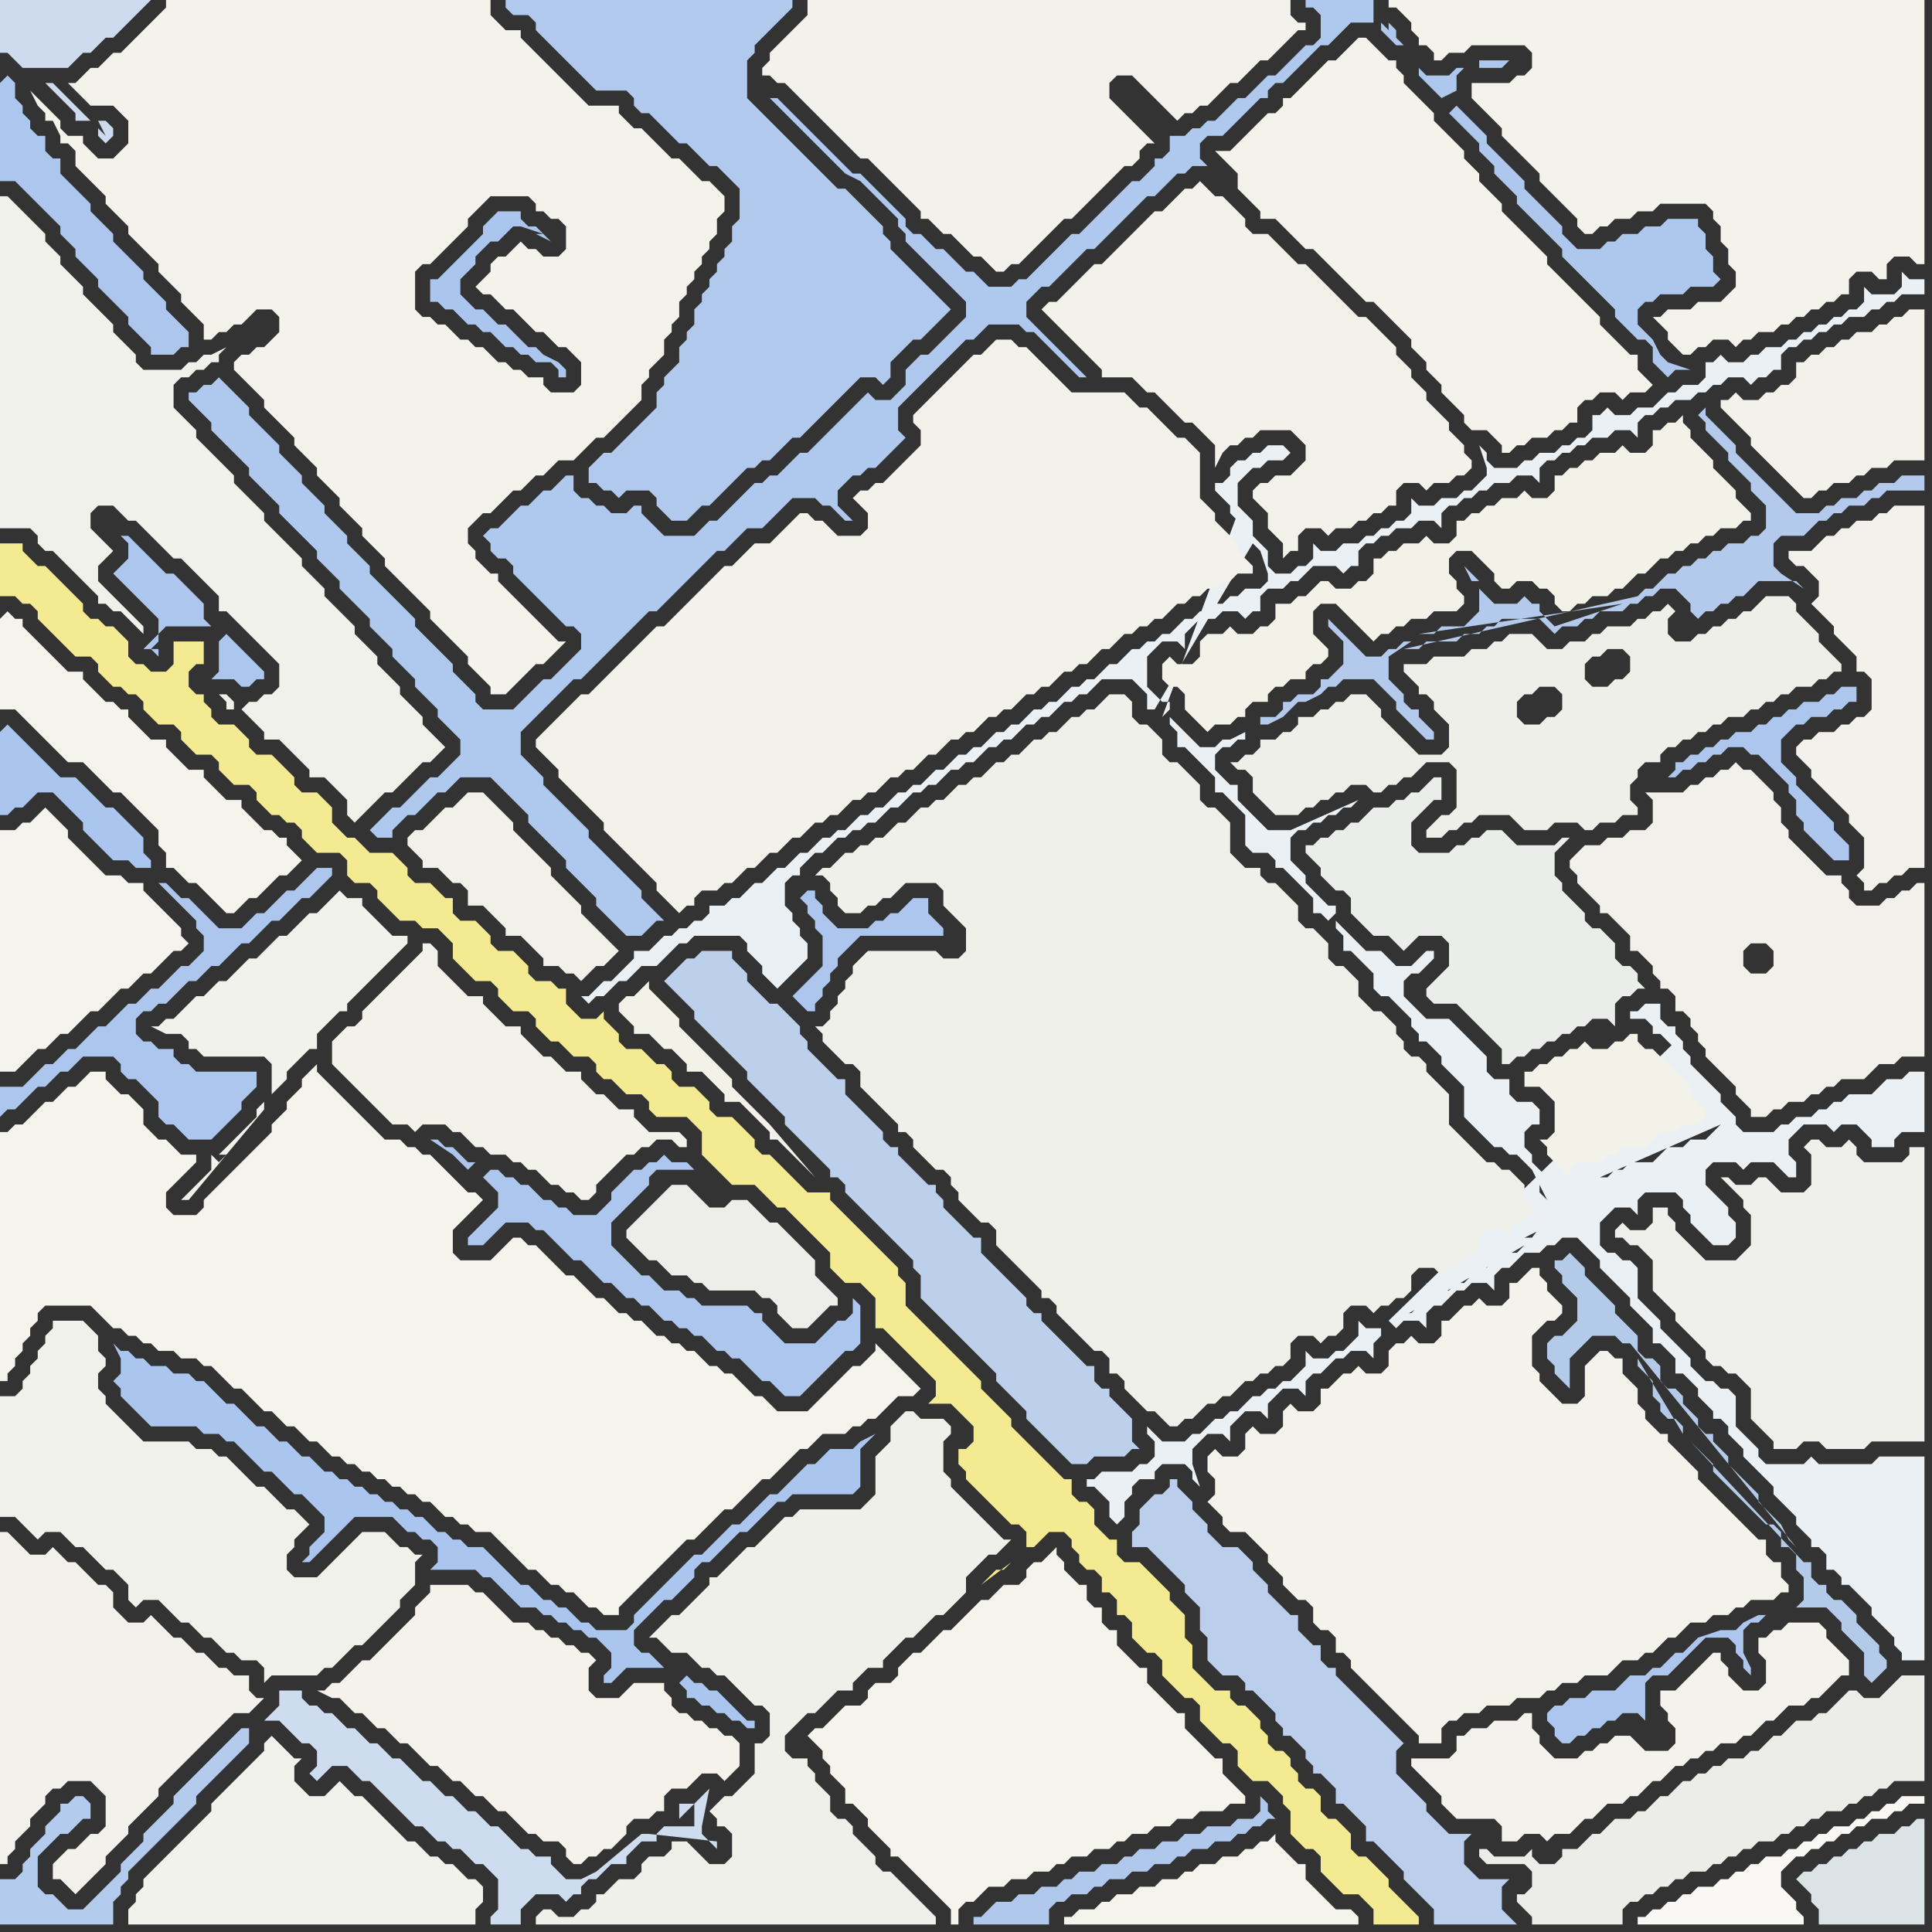 <svg width="256" height="256" xmlns="http://www.w3.org/2000/svg"><rect width="100%" height="100%" fill="#333333" stroke="none"/><script> 
var tempColor;
function hoverPath(evt){
obj = evt.target;
tempColor = obj.getAttribute("fill");
obj.setAttribute("fill","red");
//alert(tempColor);
//obj.setAttribute("stroke","red");}
function recoverPath(evt){
obj = evt.target;
obj.setAttribute("fill", tempColor);
//obj.setAttribute("stroke", tempColor);
}</script><path onmouseover="hoverPath(evt)" onmouseout="recoverPath(evt)" fill="rgb(242,242,235)" d="M  58,127l 0,-1 -1,-1 -1,0 0,1 -1,1 -5,5 -1,1 -1,1 0,1 -1,1 -1,0 -1,1 -1,1 0,3 1,1 0,0 1,1 1,1 1,1 1,1 1,1 1,1 1,1 2,0 1,1 1,-1 3,0 1,1 1,0 1,1 1,1 1,0 1,1 2,0 1,1 1,0 1,1 1,0 1,1 1,1 1,0 1,1 1,0 1,1 1,0 1,-1 0,-1 1,-1 2,-2 1,-1 1,0 1,-1 1,0 1,-1 2,0 1,1 1,0 0,-1 -1,-1 -4,0 -1,-1 -1,-1 0,-1 -2,0 -1,-1 -1,-1 -1,0 -1,-1 -1,-1 0,-1 -2,0 -1,-1 -1,-1 -1,0 -1,-1 -1,-1 -1,-1 0,-1 -2,0 -1,-1 -1,-1 -1,-1 0,-1 -2,0 -1,-1 -1,-1 -1,-1 -1,-1Z"/>
<path onmouseover="hoverPath(evt)" onmouseout="recoverPath(evt)" fill="rgb(235,240,245)" d="M  183,176l -2,0 -1,-1 0,2 -1,1 -1,1 -1,0 -1,1 -2,0 -1,-1 0,2 -1,1 -1,1 -1,0 -1,1 -1,0 -1,1 -1,0 -1,1 -1,1 -1,0 -1,1 -1,0 -1,1 -1,1 -1,0 -1,1 -3,0 -1,-1 -1,-1 0,1 1,1 0,2 -1,1 -1,0 -1,1 -4,0 -1,1 -1,0 0,1 1,0 1,1 1,1 0,2 1,1 1,-1 0,-2 1,-1 0,-1 1,-1 2,0 0,-1 1,-1 3,0 1,1 0,1 1,1 -1,-3 0,-2 1,-1 1,-1 2,0 1,1 0,-2 1,-1 1,-1 2,0 1,1 0,-2 1,-1 1,-1 2,0 1,1 0,-2 1,-1 1,0 1,-1 1,-1 1,0 1,-1 2,0 1,1 0,-2 1,-1 0,-1 1,-1 1,1 0,0 1,-1 2,0 1,1 0,-2 1,-1 1,0 1,-1 1,-1 1,0 1,-1 2,0 1,1 0,-2 1,-1 1,0 1,-1 1,-1 2,0 1,-1 1,0 1,-1 2,0 1,1 1,1 1,1 0,1 1,1 1,1 1,1 1,1 0,1 1,1 1,1 1,1 0,2 1,0 1,1 1,1 0,2 1,0 1,1 1,1 0,1 1,1 1,1 0,1 1,0 1,1 0,1 1,1 1,1 0,1 1,1 1,1 1,1 1,1 0,1 1,1 1,1 1,1 0,1 1,1 1,1 0,1 1,0 1,1 0,2 1,0 1,1 0,1 1,0 1,1 1,1 1,1 0,1 1,1 1,1 1,1 0,1 1,1 0,1 3,0 0,-27 -6,0 -1,1 -7,0 -1,-1 -1,1 -5,0 -1,-1 0,-1 -1,-1 -1,-1 -1,-1 0,-4 -1,-1 -1,0 -1,-1 -1,0 -1,-1 -1,-1 0,-1 -1,-1 -1,-1 -1,-1 -1,-1 0,-1 -1,-1 -1,-1 -1,-1 0,-4 -1,-1 -1,0 -1,-1 -1,0 -1,-1 0,-3 1,-1 1,-1 2,0 1,1 0,-2 1,-1 4,0 1,1 0,1 1,1 0,1 1,1 1,1 1,1 2,0 1,-1 0,-2 -1,-1 0,-1 -1,-1 -1,-1 -1,-1 0,-2 1,-1 3,0 1,1 1,-1 3,0 1,1 1,1 1,0 0,-2 -1,-1 0,-2 1,-1 1,-1 3,0 1,1 1,-1 2,0 1,1 1,1 0,1 3,0 0,-1 1,-1 3,0 0,-8 -2,0 -1,1 -2,0 -1,1 -1,1 -3,0 -1,1 -1,0 -1,1 -1,0 -1,1 -2,0 -1,1 -1,0 -1,1 -4,0 -1,-1 0,-1 -1,-1 -1,-1 0,-1 -1,-1 -1,-1 -1,-1 -1,-1 0,-1 -1,-1 0,-1 -1,-1 0,-1 -1,0 -1,-1 0,-2 -2,0 -1,1 -1,0 0,1 2,0 1,1 0,1 1,0 1,1 1,1 1,1 -1,-2 -38,37 -1,1 19,-11 -1,1 -2,0 -1,-1 0,2 -1,1 -1,0 -1,1 -1,1 -1,0 -1,1 -2,0 -1,-1 0,2 -1,1 -1,1 -1,0 -1,1 17,-10 -19,11 20,-12 -1,0 2,-1 1,0 1,-1 0,-2 -3,4 -20,12 22,-17 -1,-1 0,-1 1,-1 0,0 -1,-1 -1,-1 0,-1 -1,-1 0,-2 1,-1 1,0 0,-2 -1,-1 -2,0 -1,-1 0,-2 -2,0 -1,-1 0,-2 -1,-1 -1,-1 -1,-1 -1,-1 -1,-1 -3,0 -1,-1 -1,-1 -1,-1 0,-2 1,-1 1,0 1,-1 1,-1 0,-1 -1,0 -1,1 -1,1 -2,0 -1,-1 -1,-1 -2,0 -1,-1 -1,-1 -1,-1 -1,-1 0,1 1,1 0,2 1,0 1,1 1,1 1,1 0,2 1,1 1,0 1,1 1,1 1,1 0,1 1,1 0,1 1,0 1,1 1,1 0,1 1,1 1,1 1,1 0,4 1,1 1,1 1,1 1,1 1,0 1,1 1,0 1,1 1,1 1,1 -2,-3 3,6 -22,17 -7,-54 1,-1 0,-1 -1,0 -1,-1 -1,-1 -1,-1 0,-1 -1,-1 -1,-1 0,-3 1,-1 1,0 1,-1 1,0 1,-1 1,0 1,-1 1,0 1,-1 -9,4 -3,0 -1,-1 -1,-1 -1,-1 -1,-1 0,-2 -1,0 -1,-1 -1,-1 0,-2 1,-1 1,0 1,-1 1,0 0,-1 -2,1 -1,0 -1,1 -2,0 -1,-1 -3,-3 0,1 1,1 0,2 1,0 1,1 1,1 1,1 1,1 0,2 1,0 1,1 1,1 1,1 0,4 1,1 2,0 1,1 0,1 1,0 1,1 1,1 1,1 1,1 0,2 1,0 1,1 7,54 -29,-81 1,-1 0,-1 -1,0 -1,-1 -1,-1 0,-4 1,-1 1,-1 2,0 1,1 0,-2 1,-1 1,-1 2,0 1,-1 2,0 1,1 1,-1 1,0 0,-2 1,-1 2,0 1,-1 1,0 1,-1 1,-1 3,0 1,1 1,-1 1,0 0,-2 1,-1 1,0 1,-1 1,0 1,-1 2,0 1,-1 2,0 1,1 0,-2 1,-1 1,0 1,-1 1,0 1,-1 1,0 1,-1 2,0 1,-1 2,0 1,1 0,-2 1,-1 1,0 1,-1 1,0 1,-1 1,0 1,-1 2,0 1,-1 2,0 1,1 0,-2 1,-1 1,0 1,-1 1,0 1,-1 2,0 1,-1 1,0 1,-1 1,0 1,-1 2,0 1,1 1,-1 1,0 1,-1 1,0 0,-2 1,-1 1,0 1,-1 1,0 1,-1 1,0 1,-1 1,0 1,-1 2,0 1,-1 1,0 1,-1 1,0 1,-1 3,0 0,-2 -2,0 -1,-1 0,2 -1,1 -3,0 -1,-1 0,2 -1,1 -1,0 -1,1 -1,0 -1,1 -1,0 -1,1 -1,0 -1,1 -1,0 -1,1 -2,0 -1,1 -1,0 -1,1 -2,0 -1,-1 -1,1 -1,0 0,2 -1,1 -2,0 -1,1 -1,0 -1,1 -1,1 -2,0 -1,1 -2,0 -1,-1 -1,1 -1,0 0,2 -1,1 -1,0 -1,1 -1,0 -1,1 -2,0 -1,1 -1,0 -1,1 -3,0 -1,-1 0,-1 -1,-1 1,3 0,1 -2,2 -1,0 -1,1 -2,0 -1,1 -2,0 -1,-1 0,2 -1,1 -1,0 -1,1 -1,0 -1,1 -1,0 -1,1 -2,0 -1,1 -2,0 -1,-1 0,2 -1,1 -1,0 -1,1 -2,0 -1,-1 0,-2 -1,-1 -1,-1 0,-2 -1,-1 -1,-1 0,-3 1,-1 1,-1 1,0 1,-1 2,0 1,-1 -1,-1 -2,0 -1,1 -1,0 -1,1 -1,0 -1,1 0,1 -1,1 -1,0 0,1 1,1 0,0 1,1 0,1 1,1 1,1 0,-1 -1,-1 -10,27 29,81 -17,-104 1,1 1,3 0,1 -1,1 -2,0 -1,1 -1,0 -1,1 -1,0 -1,1 -1,0 -1,1 -1,0 -1,1 -1,1 -1,0 -1,1 -1,0 -1,1 -1,0 -1,1 -1,1 -1,0 -1,1 -1,1 -1,0 -1,1 -1,0 -1,1 -1,1 -1,0 -1,1 -1,0 -1,1 -1,1 -1,0 -1,1 -1,0 -2,2 -1,0 -1,1 -1,0 -1,1 -1,1 -1,0 -1,1 -1,1 -1,0 -1,1 -1,0 -1,1 -1,1 -1,0 -1,1 -1,0 -1,1 -1,1 -1,0 -1,1 -1,0 -1,1 -1,1 -1,0 -1,1 -1,1 -1,0 -1,1 -1,1 -1,0 -1,1 -1,1 -1,0 -1,1 -2,0 0,1 -1,1 -1,0 -1,1 -1,0 -1,1 -1,0 -1,1 -1,1 -2,0 0,1 -1,1 -2,2 -1,0 -1,1 -1,1 -1,0 1,1 1,-1 1,0 1,-1 1,-1 1,0 1,-1 1,-1 2,0 1,-1 1,-1 1,-1 1,0 1,-1 6,0 1,1 0,1 1,1 1,1 0,1 1,1 1,1 1,-1 0,0 1,-1 1,-1 1,-1 0,-2 -1,-1 0,-1 -1,-1 0,-1 -1,-1 0,-3 1,-1 1,0 0,-1 1,-1 1,-1 1,0 1,-1 1,-1 1,0 1,-1 1,0 1,-1 1,0 1,-1 1,-1 1,0 1,-1 1,-1 1,0 1,-1 1,0 1,-1 1,-1 1,0 1,-1 1,0 1,-1 1,-1 1,0 1,-1 1,0 1,-1 1,-1 1,0 1,-1 1,0 1,-1 1,-1 1,0 1,-1 1,0 1,-1 1,-1 4,0 1,1 1,1 0,2 1,0 13,-22 17,104 23,-19 1,1 2,0 1,-1 -4,0 -23,19 45,-27 -2,2 -2,0 -1,1 -2,0 -1,1 -1,1 -3,0 -1,1 -1,0 -1,1 -1,0 16,-7 -45,27Z"/>
<path onmouseover="hoverPath(evt)" onmouseout="recoverPath(evt)" fill="rgb(171,198,238)" d="M  0,97l 0,11 1,0 1,-1 1,0 1,-1 1,-1 2,0 1,1 1,1 1,1 1,1 0,1 1,1 1,1 1,1 1,1 2,0 1,1 2,0 0,-1 -1,-1 0,-2 -1,-1 -1,-1 -1,-1 -1,-1 -1,0 -1,-1 -1,-1 -1,-1 -1,-1 -2,0 -1,-1 -1,-1 -1,-1 -1,-1 -1,-1 -1,-1 -1,-1 -1,1Z"/>
<path onmouseover="hoverPath(evt)" onmouseout="recoverPath(evt)" fill="rgb(243,242,235)" d="M  32,50l 0,0 1,1 1,1 1,1 0,1 1,1 1,1 1,1 1,1 0,1 1,1 1,1 1,1 0,1 1,1 1,1 1,1 0,1 1,1 1,1 1,1 0,1 1,1 1,1 1,1 0,1 1,1 1,1 1,1 1,1 1,1 1,1 0,1 1,1 1,1 1,1 1,1 1,1 0,1 1,1 1,1 1,1 0,1 2,0 1,-1 0,0 1,-1 1,-1 1,-1 1,0 1,-1 1,-1 1,-1 -1,0 -1,-1 0,0 -1,-1 -1,-1 -1,-1 -1,-1 -1,-1 -1,-1 -1,-1 0,-1 -1,0 -1,-1 -1,-1 0,-1 -1,-1 0,-2 1,-1 1,-1 1,0 1,-1 1,-1 1,-1 1,0 1,-1 1,-1 1,0 1,-1 1,-1 2,0 1,-1 1,-1 1,-1 1,0 1,-1 4,-4 0,-2 1,-1 0,-1 1,-1 1,-1 0,-2 1,-1 0,-1 1,-1 0,-2 1,-1 0,-1 1,-1 0,-1 1,-1 0,-1 1,-1 0,-1 1,-1 0,-2 1,-1 0,-2 -1,-1 0,0 -1,-1 -1,0 -2,-2 -1,-1 -1,0 -1,-1 -1,-1 -1,-1 -1,-1 -1,0 -1,-1 -1,-1 0,-1 -4,0 -8,-8 -1,-1 0,-1 -2,0 -1,-1 -1,-1 0,-2 -43,0 0,1 -1,1 -1,1 -1,1 -1,1 -1,1 -1,1 -1,0 -1,1 -1,1 -1,0 -1,1 -1,1 -1,0 1,1 0,0 1,1 1,1 3,0 1,1 1,1 0,3 -1,1 -1,1 -2,0 -1,-1 -1,-1 0,-1 -2,0 -1,-1 0,-1 -1,-1 -1,-1 -1,-1 -1,-1 1,2 1,1 0,1 1,0 1,2 0,1 1,0 1,1 0,2 1,1 1,1 1,1 1,1 0,1 1,1 1,1 1,1 0,1 1,1 1,1 1,1 1,1 0,1 1,1 1,1 1,1 0,1 1,1 1,1 1,1 0,2 1,0 1,-1 1,0 1,-1 1,0 2,-2 2,0 1,1 0,2 -2,2 -1,0 -1,1 -1,0 -1,1 0,1 1,1 45,1 -1,1 -3,0 -1,-1 0,-1 -2,0 -1,-1 -1,0 -1,-1 -1,0 -1,-1 -1,-1 -1,0 -1,-1 -1,0 -1,-1 -1,-1 -1,0 -1,-1 -1,0 -1,-1 0,-5 1,-1 1,0 1,-1 1,-1 1,-1 1,-1 1,-1 0,-1 2,-2 1,-1 5,0 1,1 0,1 1,0 1,1 1,0 1,1 0,3 -1,1 -2,0 -1,-1 -1,0 -1,-1 -1,1 0,0 -1,1 -1,0 -1,1 0,1 -1,1 -1,1 1,1 1,0 1,1 1,1 1,0 1,1 1,1 1,1 1,0 1,1 1,1 1,0 1,1 1,1 0,3 -45,-1Z"/>
<path onmouseover="hoverPath(evt)" onmouseout="recoverPath(evt)" fill="rgb(242,241,235)" d="M  108,0l -1,0 0,2 -1,1 -1,1 -1,1 -1,1 -1,1 0,1 -1,1 0,1 1,0 1,1 1,0 1,1 1,1 1,1 1,1 1,1 2,2 1,1 1,1 1,1 1,0 1,1 1,1 1,1 1,1 2,2 1,1 0,1 1,0 1,1 1,1 1,0 1,1 1,1 1,1 1,0 1,1 1,1 1,0 1,-1 1,0 1,-1 1,-1 1,-1 1,-1 1,-1 1,-1 1,0 1,-1 1,-1 1,-1 1,-1 1,-1 1,-1 1,-1 1,0 1,-1 0,-1 1,-1 1,0 -1,-1 0,0 -1,-1 -1,-1 -1,-1 -1,-1 -1,-1 0,-2 1,-1 2,0 1,1 1,1 2,2 1,1 1,1 1,-1 1,0 1,-1 1,0 1,-1 1,-1 1,-1 1,0 1,-1 2,-2 1,0 1,-1 1,-1 1,-1 1,-1 1,0 0,-1 -1,0 -1,-1 0,-2Z"/>
<path onmouseover="hoverPath(evt)" onmouseout="recoverPath(evt)" fill="rgb(244,243,235)" d="M  166,17l -2,2 -1,1 -2,0 1,1 0,0 1,1 1,1 0,2 1,1 1,1 1,1 0,1 2,0 1,1 3,3 1,0 1,1 1,1 1,1 1,1 3,3 1,0 1,1 1,1 1,1 1,1 1,1 0,1 1,1 1,1 0,1 1,1 1,1 0,1 1,1 1,1 1,1 0,1 1,1 2,0 1,1 1,1 0,1 1,0 1,-1 1,0 1,-1 2,0 1,-1 1,0 1,-1 1,0 0,-2 1,-1 1,0 1,-1 2,0 1,1 1,-1 2,0 1,-1 -1,-1 0,0 -1,-1 0,-2 -1,0 -1,-1 -1,-1 -1,-1 -1,-1 0,-1 -1,-1 -1,-1 -1,-1 -1,-1 -1,-1 -1,-1 -1,-1 0,-1 -1,-1 -1,-1 -1,-1 -1,-1 -1,-1 -1,-1 0,-1 -1,-1 -1,-1 -1,-1 0,-1 -1,-1 -1,-1 0,-1 -1,-1 -1,-1 -1,-1 -1,-1 0,-1 -1,-1 -1,-1 -1,-1 -1,-1 0,-1 -1,-1 0,-1 -1,0 -1,-1 -1,-1 -1,-1 -1,0 -1,1 0,0 -1,1 -1,1 -1,0 -1,1 -1,1 -1,1 -1,1 -1,1 -1,0 0,1 -1,1 -1,0 -2,2Z"/>
<path onmouseover="hoverPath(evt)" onmouseout="recoverPath(evt)" fill="rgb(243,242,234)" d="M  166,65l 0,1 1,1 1,1 0,2 1,1 1,1 0,2 1,-1 1,0 0,-2 1,-1 2,0 1,1 1,-1 2,0 1,-1 1,0 1,-1 1,0 1,-1 1,0 0,-2 1,-1 2,0 1,1 1,-1 2,0 1,-1 1,0 1,-1 0,-1 -1,-1 0,-1 -1,-1 -1,-1 0,-1 -1,-1 -1,-1 -1,-1 0,-1 -1,-1 -1,-1 0,-1 -1,-1 -1,-1 0,-1 -1,-1 -2,-2 -1,-1 -1,0 -1,-1 -1,-1 -1,-1 -1,-1 -1,-1 -1,-1 -1,-1 -1,0 -1,-1 -1,-1 -1,-1 -1,-1 -2,0 -1,-1 0,-1 -1,-1 -1,-1 -1,-1 -1,0 -1,-1 -1,-1 -1,1 -1,0 -1,1 -1,1 -1,1 -1,0 -1,1 -3,3 -1,1 -1,1 -1,1 -1,0 -1,1 -1,1 -1,1 -1,1 -1,1 -1,0 -1,1 1,1 0,0 1,1 1,1 1,1 1,1 1,1 1,1 1,1 0,1 4,0 1,1 1,1 1,0 1,1 3,3 1,0 1,1 1,1 1,1 0,3 1,-2 0,0 1,-1 1,0 1,-1 1,0 1,-1 4,0 1,1 1,1 0,2 -1,1 -1,1 -2,0 -1,1 -1,0 -1,1Z"/>
<path onmouseover="hoverPath(evt)" onmouseout="recoverPath(evt)" fill="rgb(243,242,236)" d="M  193,232l -1,1 -5,0 0,1 1,1 0,0 1,1 1,1 1,1 0,1 1,1 1,1 5,0 1,1 0,2 2,0 1,-1 2,0 1,1 0,0 1,-1 2,0 1,-1 1,-1 1,0 1,-1 1,-1 2,0 1,-1 1,0 1,-1 1,-1 1,0 1,-1 1,-1 1,0 1,-1 1,0 1,-1 1,0 1,-1 2,0 1,-1 1,0 1,-1 1,-1 1,0 1,-1 1,-1 2,0 1,-1 1,0 1,-1 1,-1 1,-1 1,0 0,-2 -1,-1 0,0 -1,-1 -1,-1 0,-1 -1,-1 -4,0 -1,1 -1,0 -1,1 -1,0 0,2 1,1 0,3 -1,1 -2,0 -1,-1 -1,-1 0,-1 -1,-1 0,-1 -1,0 -1,1 0,0 -1,1 -3,3 -2,0 0,2 1,1 0,1 1,1 0,2 -1,1 -3,0 -1,-1 -1,-1 -2,0 -1,1 -1,0 -1,1 -1,0 -1,1 -3,0 -1,-1 -1,-1 0,-1 -1,-1 0,-2 -1,0 -1,1 -3,0 -1,1 -2,0 -1,1 -1,0Z"/>
<path onmouseover="hoverPath(evt)" onmouseout="recoverPath(evt)" fill="rgb(244,234,146)" d="M  0,74l 0,5 2,0 1,1 1,0 1,1 0,1 1,1 1,1 1,1 1,1 1,1 2,0 1,1 0,1 1,1 1,1 1,0 1,1 1,0 1,1 0,1 1,1 1,1 2,0 1,1 0,1 1,1 1,1 2,0 1,1 0,1 1,1 1,1 2,0 1,1 0,1 1,1 1,1 1,0 1,1 1,0 1,1 0,1 1,1 1,1 3,0 1,1 0,2 1,1 2,0 1,1 0,1 1,1 1,1 1,1 2,0 1,1 2,0 1,1 1,1 0,2 1,1 1,1 1,1 2,0 1,1 0,1 1,1 1,1 2,0 1,1 0,1 1,1 1,1 1,0 1,1 1,1 2,0 1,1 0,1 1,1 1,0 1,1 1,1 2,0 1,1 0,1 1,1 4,0 1,1 1,1 0,3 1,1 1,1 1,1 1,1 3,0 1,1 1,1 1,1 1,0 1,1 1,1 1,1 1,1 1,1 1,1 0,2 1,1 1,1 2,0 1,1 1,1 0,4 1,0 1,1 1,1 5,5 0,2 -1,1 3,0 1,1 1,1 1,1 0,2 -1,1 -1,0 0,2 1,1 0,1 1,1 1,1 1,1 1,1 1,1 1,1 1,0 1,1 0,2 1,0 1,-1 1,-1 2,0 1,1 0,1 1,1 0,1 1,1 1,0 1,1 0,2 1,0 1,1 0,2 1,0 1,1 0,2 1,1 1,1 1,0 1,1 0,2 1,1 1,1 1,1 1,0 1,1 0,2 1,1 1,1 1,1 1,0 1,1 0,2 1,1 1,1 2,0 1,1 1,1 0,1 1,1 0,3 1,1 1,1 1,0 1,1 0,2 1,1 1,1 1,1 2,0 1,1 1,1 0,2 6,0 0,-1 -1,-1 0,0 -1,-1 -1,-1 -1,-1 0,-1 -1,-1 -1,-1 -1,-1 -1,0 -1,-1 0,-2 -1,-1 -1,-1 -1,0 -1,-1 0,-2 -1,-1 -1,0 -1,-1 0,-1 -1,-1 0,-1 -1,-1 -1,0 -1,-1 0,-1 -1,-1 0,-1 -1,-1 -1,-1 -1,0 -1,-1 0,-1 -2,0 -1,-1 -1,-1 -1,-1 0,-3 -1,-1 0,-3 -1,-1 -1,-1 0,-1 -1,-1 -1,-1 -1,-1 -1,-1 -2,0 -1,-1 0,-2 -1,0 -1,-1 -1,-1 0,-2 -1,-1 -1,0 -1,-1 0,-2 -1,0 -1,-1 -1,-1 -1,-1 -1,-1 -1,-1 -1,-1 -1,-1 0,-1 -1,-1 -1,-1 -1,-1 -1,-1 0,-1 -1,-1 -1,-1 -1,-1 -1,-1 -1,-1 -1,-1 -1,-1 -1,-1 -1,-1 -1,-1 0,-3 -1,-1 0,-1 -1,-1 -1,-1 -1,-1 -1,-1 -2,-2 -1,-1 -1,-1 -1,-1 0,-1 -3,0 -1,-1 -1,-1 -1,-1 -1,-1 -1,-1 -1,0 -1,-1 0,-1 -1,-1 -1,-1 -1,-1 -2,0 -1,-1 0,-1 -1,-1 -1,-1 -2,0 -1,-1 0,-1 -1,-1 -1,0 -1,-1 -1,-1 -2,0 -1,-1 0,-1 -1,-1 -1,-1 0,-1 -1,1 -2,0 -1,-1 -1,-1 0,-2 -1,0 -1,-1 -2,0 -1,-1 0,-1 -1,-1 -1,-1 -2,0 -1,-1 0,-1 -1,-1 -1,-1 -2,0 -1,-1 0,-2 -1,0 -1,-1 -1,-1 -2,0 -1,-1 0,-1 -1,-1 -1,-1 -3,0 -1,-1 -1,-1 -1,0 -1,-1 -1,-1 0,-2 -1,-1 -1,-1 -2,0 -1,-1 0,-1 -1,-1 -1,-1 -1,-1 -2,0 -1,-1 0,-1 -1,-1 -1,-1 -2,0 -1,-1 0,-1 -1,-1 0,-1 -1,0 -1,-1 0,-2 1,-1 1,0 0,-3 -4,0 0,3 -1,1 -2,0 -1,-1 -1,0 -1,-1 0,-2 -1,-1 -1,-1 -1,0 -1,-1 -1,0 -1,-1 0,-1 -1,-1 -3,-3 -1,-1 -1,0 -1,-1 -1,-1 0,-1 -3,0 0,2 134,133 -1,1 -1,0 -1,1 -1,1 4,-3 -134,-133Z"/>
<path onmouseover="hoverPath(evt)" onmouseout="recoverPath(evt)" fill="rgb(244,243,236)" d="M  0,82l 0,12 2,0 1,1 1,1 1,1 1,1 1,1 1,1 1,1 2,0 1,1 1,1 1,1 1,1 1,0 1,1 1,1 1,1 1,1 1,1 0,2 1,1 0,2 1,0 1,1 1,1 1,0 1,1 1,1 1,1 1,1 1,0 1,-1 0,0 1,-1 1,0 1,-1 2,-2 1,0 1,-1 1,-1 -1,-1 0,0 -1,-1 0,-1 -1,0 -1,-1 -1,0 -1,-1 -1,-1 -1,-1 0,-1 -2,0 -1,-1 -1,-1 -1,-1 0,-1 -2,0 -1,-1 -1,-1 -1,-1 0,-1 -2,0 -1,-1 -1,-1 -1,-1 0,-1 -1,0 -1,-1 -1,0 -1,-1 -1,-1 -1,-1 0,-1 -2,0 -1,-1 -1,-1 -2,-2 -1,-1 -1,-1 0,-1 -1,0 -1,-1 -1,1Z"/>
<path onmouseover="hoverPath(evt)" onmouseout="recoverPath(evt)" fill="rgb(241,241,235)" d="M  6,178l 0,0 -1,1 0,1 -1,1 0,1 -1,1 0,1 -1,1 -2,0 0,16 2,0 1,1 1,1 1,1 1,-1 2,0 1,1 1,1 1,0 1,1 1,1 1,1 1,0 1,1 1,1 0,2 1,1 1,-1 2,0 1,1 1,1 1,1 1,0 1,1 1,1 1,0 1,1 1,1 1,0 1,1 2,0 1,1 0,2 1,-1 6,0 1,-1 1,0 1,-1 1,-1 1,-1 1,0 1,-1 1,-1 1,-1 1,-1 1,-1 0,-1 2,-2 0,-3 1,-1 -1,0 -1,-1 -1,0 -1,-1 -1,-1 -3,0 -1,1 0,0 -1,1 -1,1 -2,2 -1,1 -3,0 -1,-1 0,-2 1,-1 0,-1 1,-1 1,-1 -1,-1 -1,-1 -1,0 -1,-1 -1,-1 -1,-1 -1,0 -1,-1 -1,-1 -1,-1 -1,-1 -1,0 -1,-1 -2,0 -1,-1 -6,0 -1,-1 -1,-1 -1,-1 -2,-2 0,-1 -1,-1 0,-2 1,-1 0,-1 -1,-1 0,-2 -1,-1 -1,-1 -4,0 0,1 -1,1Z"/>
<path onmouseover="hoverPath(evt)" onmouseout="recoverPath(evt)" fill="rgb(188,208,236)" d="M  88,130l 0,0 1,1 1,1 1,1 1,1 0,1 1,1 1,1 1,1 3,3 1,1 0,1 1,1 1,1 1,1 1,1 1,1 0,1 1,1 1,1 1,1 1,1 1,1 1,1 0,1 1,0 1,1 0,1 1,1 1,1 1,1 1,1 1,1 1,1 1,1 1,1 1,1 0,1 1,1 0,3 1,1 1,1 1,1 3,3 1,1 1,1 1,1 1,1 0,1 1,1 1,1 1,1 1,1 0,1 1,1 1,1 1,1 1,1 1,1 1,1 2,0 1,-1 4,0 1,-1 1,0 -1,-1 0,-3 -1,-1 -1,-1 -1,-1 0,-1 -1,0 -1,-1 0,-2 -1,0 -1,-1 -1,-1 -1,-1 -1,-1 -1,-1 -1,-1 0,-1 -1,0 -1,-1 0,-1 -1,-1 -1,-1 -1,-1 -1,-1 -1,-1 -1,-1 0,-2 -1,0 -1,-1 -1,-1 -1,-1 -1,-1 0,-1 -1,-1 0,-1 -1,0 -1,-1 -1,-1 -1,-1 -1,-1 0,-1 -1,0 -1,-1 0,-1 -1,-1 -1,-1 -1,-1 -1,-1 -1,-1 0,-2 -1,0 -1,-1 -1,-1 -1,-1 -1,-1 0,-1 -1,-1 0,-1 -1,-1 -1,-1 -1,-1 -1,0 -1,-1 -1,-1 -1,-1 0,-1 -1,-1 -1,-1 0,-1 -4,0 -1,1 -1,0 -1,1 -2,2Z"/>
<path onmouseover="hoverPath(evt)" onmouseout="recoverPath(evt)" fill="rgb(244,243,235)" d="M  162,193l 0,0 -1,-1 -1,1 0,2 1,1 0,2 -1,1 1,1 1,1 0,1 1,1 2,0 1,1 1,1 1,1 0,1 1,1 1,1 0,1 1,1 1,1 1,0 1,1 0,2 1,1 1,0 1,1 0,2 1,0 1,1 0,1 1,1 1,1 1,1 1,1 1,1 1,1 1,1 1,1 1,1 0,1 3,0 0,-2 1,-1 1,0 1,-1 2,0 1,-1 3,0 1,-1 3,0 1,-1 1,0 1,-1 2,0 1,-1 3,0 1,-1 1,-1 2,0 1,-1 1,0 2,-2 1,0 1,-1 1,-1 2,0 1,-1 2,0 1,-1 1,0 1,-1 3,0 1,-1 1,0 0,-1 -1,-1 0,-2 -1,0 -1,-1 0,-2 -1,0 -1,-1 -1,-1 -1,-1 -1,-1 -1,-1 -1,-1 -1,-1 -1,-1 0,-1 -1,-1 -1,-1 -1,-1 -1,-1 0,-1 -1,0 -1,-1 -1,-1 0,-1 -1,-1 0,-2 -1,-1 -1,-1 0,-2 -1,0 -1,-1 -1,0 -1,1 0,0 -1,1 0,4 -1,1 -2,0 -1,-1 -1,-1 -1,-1 0,-1 -1,-1 0,-4 1,-1 1,-1 1,0 1,-1 0,-1 -1,-1 0,0 -1,-1 0,-1 -1,-1 0,-1 -1,0 -1,1 -1,1 -1,0 0,2 -1,1 -2,0 -1,-1 -1,1 -1,0 -1,1 -1,1 -1,0 0,2 -1,1 -2,0 -1,-1 -1,1 -1,0 -1,1 0,2 -1,1 -2,0 -1,-1 -1,1 -1,0 -1,1 -1,1 -1,0 0,2 -1,1 -2,0 -1,-1 -1,1 0,2 -1,1 -2,0 -1,-1 -1,1 0,2 -1,1Z"/>
<path onmouseover="hoverPath(evt)" onmouseout="recoverPath(evt)" fill="rgb(241,240,234)" d="M  208,114l 0,1 1,1 0,1 1,1 1,1 1,1 0,1 1,0 1,1 1,1 1,1 0,2 1,0 1,1 1,1 0,1 1,1 0,1 1,0 1,1 0,2 1,0 1,1 0,1 1,1 0,1 1,1 0,1 1,1 1,1 1,1 1,1 0,1 1,1 1,1 0,1 2,0 1,-1 1,0 1,-1 2,0 1,-1 1,0 1,-1 1,0 1,-1 3,0 2,-2 2,0 1,-1 3,0 0,-23 -1,0 -1,1 -1,0 -1,1 -1,0 -1,1 -3,0 -1,-1 0,-1 -1,-1 0,-1 -2,0 -1,-1 -1,-1 -1,-1 -1,-1 -1,-1 0,-1 -1,-1 0,-2 -1,-1 0,-1 -1,-1 -1,-1 -1,-1 -1,0 -1,-1 -1,1 -1,0 -1,1 -1,0 -1,1 -1,0 -1,1 -5,0 1,1 0,3 -1,1 -2,0 -1,1 -2,0 -1,1 -2,0 -1,1 -1,1 23,14 0,-2 1,-1 2,0 1,1 0,2 -1,1 -2,0 -1,-1 -23,-14Z"/>
<path onmouseover="hoverPath(evt)" onmouseout="recoverPath(evt)" fill="rgb(243,242,233)" d="M  215,138l -1,0 -1,1 -2,0 -1,-1 -1,1 -1,0 -1,1 -1,0 -1,1 -1,0 -1,1 -1,0 0,2 2,0 1,1 1,1 0,4 -1,1 -1,0 1,1 0,1 1,1 1,1 1,1 0,-1 1,-1 3,0 1,-1 1,0 1,-1 3,0 1,-1 1,-1 2,0 1,-1 2,0 1,-1 0,-1 -1,-1 0,0 -1,-1 0,-1 -1,-1 -1,-1 -1,-1 -1,-1 -1,-1 -1,0 -1,-1 0,-1 -1,0 -1,1Z"/>
<path onmouseover="hoverPath(evt)" onmouseout="recoverPath(evt)" fill="rgb(243,242,235)" d="M  220,42l -1,0 1,1 0,0 1,1 0,1 1,1 1,1 1,0 1,-1 1,0 1,-1 2,0 1,1 1,-1 1,0 1,-1 2,0 1,-1 1,0 1,-1 1,0 1,-1 1,0 1,-1 1,0 1,-1 1,0 0,-2 1,-1 2,0 1,1 1,0 0,-2 1,-1 2,0 1,1 1,0 0,-35 -71,0 0,1 1,0 1,1 1,1 0,1 1,1 0,1 1,0 1,1 0,1 1,0 1,-1 2,0 1,-1 7,0 1,1 0,2 -1,1 -1,0 -1,1 -5,0 0,2 2,2 1,1 1,1 0,1 1,1 1,1 1,1 1,1 1,1 0,1 1,1 1,1 1,1 1,1 1,1 0,1 1,1 1,0 1,-1 1,0 1,-1 2,0 1,-1 2,0 1,-1 6,0 1,1 0,1 1,1 0,2 1,1 0,2 1,1 0,2 -1,1 -1,1 -3,0 -1,1 -3,0 -1,1Z"/>
<path onmouseover="hoverPath(evt)" onmouseout="recoverPath(evt)" fill="rgb(172,198,237)" d="M  0,11l 0,13 2,0 1,1 1,1 1,1 1,1 1,1 1,1 0,1 1,1 1,1 0,1 3,3 0,1 3,3 1,1 0,1 1,1 1,1 1,1 0,1 3,0 1,-1 1,0 0,-2 -1,-1 0,0 -1,-1 -1,-1 0,-1 -1,-1 -1,-1 -1,-1 0,-1 -1,-1 -1,-1 -1,-1 -1,-1 0,-1 -1,-1 -1,-1 -1,-1 0,-1 -1,-1 -1,-1 -1,-1 -1,-1 0,-2 -1,0 -1,-1 0,-2 -1,0 -1,-1 0,-1 -1,-1 0,-1 -1,-1 0,-2 -1,-1 -1,1Z"/>
<path onmouseover="hoverPath(evt)" onmouseout="recoverPath(evt)" fill="rgb(206,219,238)" d="M  6,11l 0,0 1,1 1,1 1,1 1,1 0,1 2,0 1,1 0,1 1,1 1,-1 0,-1 -1,-1 -1,0 1,2 0,0 -7,-7 -1,0 3,-2 1,-1 1,-1 1,0 1,-1 1,-1 1,0 2,-2 1,-1 1,-1 1,-1 -20,0 0,7 1,0 1,1 1,1 6,0 -3,2Z"/>
<path onmouseover="hoverPath(evt)" onmouseout="recoverPath(evt)" fill="rgb(172,198,237)" d="M  19,138l 0,0 -1,-1 0,-2 1,-1 1,0 1,-1 1,0 1,-1 1,-1 1,-1 1,0 1,-1 1,-1 1,0 1,-1 1,-1 1,-1 1,0 1,-1 1,-1 1,-1 1,0 1,-1 1,-1 1,-1 1,0 1,-1 1,-1 1,-1 0,-1 -2,0 -1,1 -2,2 -1,0 -3,3 -1,0 -1,1 -1,1 -3,0 -1,-1 -1,-1 -1,-1 -1,-1 -1,0 -1,-1 -1,-1 -1,0 1,1 2,2 1,1 1,1 0,1 1,1 0,2 -1,1 -1,1 -1,0 -1,1 -1,1 -1,1 -1,0 -1,1 -1,1 -1,0 -1,1 -1,1 -1,1 -1,0 -1,1 -1,1 -1,1 -1,0 -1,1 -1,1 -1,0 -1,1 -1,1 -1,1 -3,0 0,4 1,-1 1,0 1,-1 1,-1 1,-1 1,0 1,-1 1,-1 1,0 1,-1 1,-1 4,0 1,1 0,1 1,1 1,0 1,1 1,1 1,1 0,2 1,1 1,0 1,1 1,1 3,0 1,-1 0,0 1,-1 1,-1 1,-1 0,-1 1,-1 1,-1 0,-2 -8,0 -1,-1 -1,0 -1,-1 0,-1 -2,0 -1,-1Z"/>
<path onmouseover="hoverPath(evt)" onmouseout="recoverPath(evt)" fill="rgb(239,239,235)" d="M  218,163l -2,0 -1,-1 -1,1 0,1 1,0 1,1 1,0 1,1 1,1 0,4 1,1 1,1 1,1 0,1 1,1 1,1 1,1 1,1 0,1 1,1 1,0 1,1 1,0 1,1 1,1 0,4 1,1 1,1 1,1 0,1 3,0 1,-1 2,0 1,1 5,0 1,-1 7,0 0,-39 -2,0 0,1 -1,1 -5,0 -1,-1 0,-1 -1,-1 -1,1 -2,0 -1,-1 -1,0 -1,1 1,1 0,4 -1,1 -3,0 -1,-1 -1,-1 -1,0 -1,1 -2,0 -1,-1 -1,0 1,1 0,0 1,1 1,1 0,1 1,1 0,4 -2,2 -4,0 -1,-1 -1,-1 -1,-1 -1,-1 0,-1 -1,-1 0,-1 -2,0 0,2 -1,1Z"/>
<path onmouseover="hoverPath(evt)" onmouseout="recoverPath(evt)" fill="rgb(206,220,239)" d="M  49,236l 5,5 1,1 1,0 1,1 1,1 1,0 1,1 1,0 1,1 1,1 1,0 1,1 1,1 0,4 -1,1 0,1 4,0 0,-2 1,-1 1,-1 3,0 1,1 1,-1 1,0 0,-1 1,-1 1,0 1,-1 1,-1 2,0 0,-1 1,-1 1,-1 2,0 0,-1 1,-1 4,0 0,-3 -2,0 0,2 3,-3 1,-1 -1,5 0,1 1,1 1,1 0,-1 -9,-1 -1,0 -6,5 -2,1 -2,0 -1,-1 -1,-1 0,-1 -2,0 -1,-1 -1,0 -1,-1 -1,-1 -1,-1 -1,0 -1,-1 -1,-1 -1,0 -1,-1 -1,-1 -1,0 -1,-1 -1,-1 -1,0 -1,-1 -1,-1 -1,-1 -1,0 -1,-1 -1,-1 -1,0 -1,-1 -1,-1 -1,0 -1,-1 -1,-1 -1,0 -1,-1 -1,0 -1,-1 0,-1 -3,0 0,2 -1,1 -1,1 2,0 1,1 2,2 1,0 1,1 0,2 -1,1 1,1 0,0 1,-1 0,0 1,-1 2,0 1,1 1,1Z"/>
<path onmouseover="hoverPath(evt)" onmouseout="recoverPath(evt)" fill="rgb(172,198,237)" d="M  64,156l 0,0 1,1 1,1 0,2 -3,3 -1,1 0,1 2,0 1,-1 0,0 1,-1 1,-1 3,0 1,1 1,0 1,1 1,1 1,1 1,1 1,0 1,1 1,1 1,1 1,0 1,1 1,1 1,0 1,1 1,0 1,1 1,1 1,0 1,1 1,0 1,1 1,0 1,1 1,1 1,0 1,1 1,0 1,1 1,1 1,1 1,0 1,1 1,1 2,0 1,-1 1,-1 1,-1 3,-3 1,0 1,-1 0,-5 -1,-1 0,2 -1,1 -1,0 -2,2 -1,1 -4,0 -1,-1 -1,-1 -1,-1 0,-1 -1,0 -1,-1 -6,0 -1,-1 -1,0 -1,-1 -2,0 -1,-1 -1,-1 -1,0 -1,-1 -1,-1 -1,-1 -1,-1 0,-3 1,-1 1,-1 1,-1 1,-1 1,-1 0,-1 1,-1 5,0 -1,-1 -2,0 -1,-1 -1,1 -1,0 -1,1 -1,0 -1,1 -1,1 -1,1 0,1 -1,1 -1,1 -3,0 -1,-1 -1,0 -1,-1 -1,0 -1,-1 -1,-1 -1,0 -1,-1 -1,0 -1,-1 -1,0 -1,1 -1,0 -1,-1 1,-1 -1,0 -1,-1 -1,-1 -1,0 -1,-1 -1,0 3,2 1,1 2,2Z"/>
<path onmouseover="hoverPath(evt)" onmouseout="recoverPath(evt)" fill="rgb(242,242,235)" d="M  78,107l 0,0 1,1 1,1 0,1 1,1 1,1 1,1 1,1 1,1 1,1 1,1 0,1 1,1 1,1 1,1 1,-1 1,0 0,-1 1,-1 2,0 1,-1 1,0 1,-1 1,-1 1,0 2,-2 1,0 2,-2 1,0 2,-2 1,0 1,-1 1,0 1,-1 1,-1 1,0 1,-1 1,0 1,-1 1,-1 1,0 1,-1 1,0 1,-1 1,-1 1,0 1,-1 1,-1 1,0 1,-1 1,0 1,-1 1,-1 1,0 1,-1 1,0 2,-2 1,0 1,-1 1,0 1,-1 1,-1 1,0 1,-1 1,0 1,-1 1,-1 1,0 1,-1 1,-1 1,0 1,-1 1,0 1,-1 1,0 1,-1 1,-1 1,0 1,-1 1,0 1,-1 1,0 1,-1 1,0 1,-1 2,0 0,-1 -1,-1 0,0 -1,-1 0,-1 -1,-1 -1,-1 -1,-1 0,-1 -1,-1 -1,-1 0,-6 -1,-1 -1,-1 -1,0 -1,-1 -1,-1 -2,-2 -1,0 -1,-1 -1,-1 -7,0 -1,-1 -1,-1 -1,-1 -1,-1 -1,-1 -1,-1 -1,0 -1,-1 -2,0 -2,2 -1,0 -1,1 -1,1 -1,1 -1,1 -1,1 -1,1 -1,1 -1,1 0,1 1,1 0,2 -1,1 -1,1 -1,1 -1,1 -1,1 -1,0 -1,1 -1,0 -1,1 1,1 0,0 1,1 0,2 -1,1 -3,0 -1,-1 -1,-1 -1,0 -1,-1 -1,0 -1,1 -1,1 -1,1 -1,1 -2,0 -1,1 -2,2 -1,0 -1,1 -1,1 -1,1 -1,1 -1,1 -1,1 -1,1 -1,1 -1,0 -1,1 -2,2 -1,1 -1,1 -1,1 -1,1 -1,1 -1,1 -1,0 -1,1 -1,1 -1,1 -1,1 -1,1 -1,1 0,1 1,1 0,0 1,1 1,1 0,1 1,1 1,1 1,1 1,1Z"/>
<path onmouseover="hoverPath(evt)" onmouseout="recoverPath(evt)" fill="rgb(244,243,236)" d="M  13,174l 0,0 1,1 1,1 1,0 1,1 1,0 1,1 1,0 1,1 2,0 1,1 2,0 1,1 1,0 1,1 1,1 1,1 1,0 1,1 1,1 1,1 1,0 1,1 1,1 1,0 1,1 1,1 1,0 1,1 1,1 1,0 1,1 1,0 1,1 1,0 1,1 1,0 1,1 1,0 1,1 1,0 1,1 1,0 1,1 1,1 1,0 1,1 1,0 1,1 2,0 1,1 1,1 1,1 1,1 1,1 1,0 1,1 1,1 1,0 1,1 1,0 1,1 1,1 1,0 1,1 2,0 0,-1 1,-1 1,-1 1,-1 1,-1 1,-1 1,-1 1,-1 1,-1 1,-1 1,0 1,-1 1,-1 1,-1 1,-1 1,0 1,-1 1,-1 1,-1 1,-1 1,0 1,-1 1,-1 1,-1 1,-1 1,0 1,-1 1,-1 3,0 1,-1 1,0 1,-1 1,0 1,-1 1,-1 1,-1 2,0 1,-1 -1,-1 0,0 -1,-1 -1,-1 -1,-1 -1,-1 -1,-1 0,1 -1,1 0,0 -1,1 -1,0 -1,1 -1,1 -1,1 -1,1 -1,1 -1,1 -4,0 -1,-1 -1,-1 -1,0 -1,-1 -1,-1 -1,-1 -1,0 -1,-1 -1,0 -1,-1 -1,-1 -1,0 -1,-1 -1,0 -1,-1 -1,0 -1,-1 -1,-1 -1,0 -1,-1 -1,0 -1,-1 -1,-1 -1,0 -1,-1 -1,-1 -1,-1 -1,0 -1,-1 -1,-1 -1,-1 -1,-1 -1,0 -1,-1 -1,0 -3,3 -4,0 -1,-1 0,-3 1,-1 1,-1 1,-1 1,-1 -1,-1 -1,0 -3,-3 -1,-1 -1,-1 -1,0 -1,-1 -1,0 -1,-1 -2,0 -1,-1 -1,-1 -3,-3 -1,-1 -3,-3 0,-1 -1,1 0,0 -1,1 0,1 -1,1 -1,1 0,1 -1,1 -1,1 0,1 -1,1 -1,1 -1,1 -3,3 -1,1 -1,1 -1,1 0,1 -1,1 -3,0 -1,-1 0,-2 1,-1 1,-1 1,-1 1,-1 0,-1 -2,0 -1,-1 -1,-1 -1,0 -1,-1 -1,-1 0,-2 -1,-1 -1,-1 -1,0 -1,-1 -1,-1 0,-1 -2,0 -1,1 0,0 -1,1 -1,0 -1,1 -1,1 -1,0 -1,1 -1,1 -1,1 -1,0 -1,1 -1,0 0,33 1,0 0,-1 1,-1 0,-1 1,-1 0,-1 1,-1 0,-1 1,-1 0,-1 1,-1 6,0 1,1Z"/>
<path onmouseover="hoverPath(evt)" onmouseout="recoverPath(evt)" fill="rgb(242,242,236)" d="M  25,133l 0,0 -1,1 -1,1 -1,0 -1,1 -1,0 2,1 2,0 1,1 0,1 1,0 1,1 8,0 1,1 0,4 1,-1 1,-1 0,-1 1,-1 2,-2 1,0 0,-2 1,-1 1,-1 1,-1 1,0 0,-1 1,-1 1,-1 1,-1 1,-1 1,-1 1,-1 1,-1 1,-1 0,-1 -2,0 -1,-1 -1,-1 -1,-1 -1,-1 0,-1 -2,0 -1,-1 -1,1 0,0 -2,2 -1,0 -2,2 -1,1 -1,0 -1,1 -1,1 -1,1 -1,0 -1,1 -1,1 -1,1 -1,0 -1,1 -1,1 -1,0 -1,1 10,13 -1,1 0,1 -1,1 -2,2 -1,1 -1,1 1,0 1,-1 2,-2 1,-1 -5,5 -1,-1 0,2 -2,2 -1,1 -1,1 1,0 10,-12 0,-1 -10,-13Z"/>
<path onmouseover="hoverPath(evt)" onmouseout="recoverPath(evt)" fill="rgb(172,198,237)" d="M  29,85l 0,4 -1,1 3,0 1,1 1,0 1,-1 1,0 0,-1 -1,-1 -2,-2 -1,-1 -1,-1 -1,1 -1,-2 -1,-1 0,-2 -1,-1 -1,-1 -1,-1 -1,-1 -1,0 -1,-1 -1,-1 -1,-1 -2,-2 -1,0 -1,-1 -1,-1 3,3 0,2 -1,1 -1,1 1,1 0,0 1,1 1,1 1,1 1,1 1,1 0,3 -1,1 0,0 1,1 0,-1 -2,0 3,-3 6,0 1,2Z"/>
<path onmouseover="hoverPath(evt)" onmouseout="recoverPath(evt)" fill="rgb(244,242,235)" d="M  47,221l -1,1 -1,1 -1,0 -1,1 -1,0 2,1 1,0 1,1 1,1 1,0 1,1 1,1 1,0 1,1 1,1 1,0 1,1 1,1 1,1 1,0 1,1 1,1 1,0 1,1 1,1 1,0 1,1 1,1 1,0 1,1 1,1 1,1 1,0 1,1 2,0 1,1 0,1 1,1 1,0 1,-1 1,0 1,-1 1,0 1,-1 1,-1 0,-1 1,-1 2,0 1,-1 1,0 0,-2 1,-1 2,0 1,-1 1,-1 2,0 1,1 1,-1 0,0 1,-1 0,-3 -1,-1 -1,0 -1,-1 -1,0 -1,-1 -1,0 -1,-1 -1,0 -1,-1 0,-1 -1,-1 0,-1 -4,0 -1,1 0,0 -1,1 -3,0 -1,-1 0,-3 1,-1 -1,-1 -1,0 -1,-1 -1,0 -1,-1 -1,0 -1,-1 -1,0 -1,-1 -2,0 -1,-1 -1,-1 -1,-1 -1,-1 -1,0 -1,-1 -5,0 0,1 -1,1 -1,1 0,1 -1,1 -1,1 -1,1 -1,1 -1,1 -1,1 -1,0 -1,1Z"/>
<path onmouseover="hoverPath(evt)" onmouseout="recoverPath(evt)" fill="rgb(175,200,237)" d="M  50,109l 0,0 -1,1 1,1 2,0 0,-1 1,-1 1,-1 1,0 1,-1 1,-1 1,-1 1,0 1,-1 1,-1 4,0 1,1 1,1 1,1 1,1 1,1 0,1 1,1 1,1 1,1 1,1 1,1 0,1 1,1 1,1 1,1 1,1 0,1 1,1 1,1 1,1 1,1 2,0 1,-1 0,0 1,-1 1,0 -1,-1 0,0 -1,-1 -1,-1 0,-1 -1,-1 -1,-1 -1,-1 -1,-1 -1,-1 -1,-1 -1,-1 0,-1 -1,-1 -1,-1 -1,-1 -1,-1 -1,-1 -1,-1 0,-1 -1,-1 -1,-1 -1,-1 0,-3 1,-1 1,-1 1,-1 3,-3 1,-1 1,0 1,-1 1,-1 1,-1 1,-1 1,-1 1,-1 1,-1 1,-1 1,-1 1,0 1,-1 1,-1 1,-1 1,-1 1,-1 1,-1 1,-1 1,-1 1,0 1,-1 1,-1 1,-1 2,0 3,-3 1,-1 3,0 1,1 1,0 1,1 1,1 1,0 -1,-1 0,0 -1,-1 0,-2 1,-1 1,-1 1,0 1,-1 1,0 1,-1 1,-1 1,-1 1,-1 -1,-1 0,-3 1,-1 1,-1 1,-1 4,-4 1,-1 1,-1 1,0 1,-1 1,-1 4,0 1,1 1,0 1,1 1,1 1,1 1,1 1,1 1,1 1,0 -1,-1 0,0 -1,-1 -1,-1 -1,-1 -1,-1 -1,-1 -1,-1 -1,-1 0,-2 1,-1 1,-1 1,0 1,-1 1,-1 1,-1 1,-1 1,-1 1,0 1,-1 1,-1 1,-1 1,-1 1,-1 1,-1 1,-1 1,0 1,-1 1,-1 1,-1 1,0 1,-1 2,0 1,1 1,1 -3,-3 0,-2 1,-1 2,0 1,-1 1,-1 1,-1 1,-1 1,-1 1,0 0,-1 1,-1 1,0 1,-1 1,-1 1,-1 1,-1 1,-1 1,0 1,-1 1,-1 1,-1 3,0 0,-3 -9,0 0,1 1,0 1,1 0,3 -1,1 -1,0 -1,1 -1,1 -1,1 -1,1 -1,0 -3,3 -1,0 -1,1 -1,1 -1,1 -1,0 -1,1 -1,0 -1,1 -2,0 0,2 -1,1 -1,0 0,1 -1,1 -1,1 -1,0 -1,1 -1,1 -1,1 -1,1 -1,1 -1,1 -1,1 -1,0 -1,1 -1,1 -1,1 -1,1 -1,1 -1,1 -1,0 -1,1 -3,0 -1,-1 -1,-1 -1,0 -1,-1 -1,-1 -1,-1 -1,0 -1,-1 -1,-1 -1,0 -1,-1 0,-1 -1,-1 -1,-1 -1,-1 -1,-1 -1,-1 -1,-1 -1,0 -1,-1 -1,-1 -1,-1 -1,-1 -1,-1 -1,-1 -1,-1 -1,-1 -1,-1 -1,-1 -1,0 -1,-1 2,2 1,1 1,1 1,1 1,1 1,1 1,1 1,1 1,1 1,1 2,1 1,1 1,1 1,1 1,1 1,1 0,1 1,1 0,1 1,1 1,1 1,1 3,3 1,1 1,1 0,2 -1,1 -1,1 -3,3 -1,0 -1,1 -1,1 0,2 -1,1 -1,1 -2,0 -1,-1 -1,1 -2,2 -1,1 -3,3 -1,1 -1,0 -1,1 -1,1 -1,1 -1,0 -1,1 -1,0 -1,1 -1,1 -1,1 -1,1 -1,1 -1,0 -1,1 -1,1 -4,0 -1,-1 -1,-1 -1,-1 0,-1 -1,0 -1,1 -2,0 -1,-1 -1,0 -1,-1 -1,0 -1,-1 0,-2 -1,0 -1,1 0,0 -1,1 -1,0 -1,1 -1,1 -1,0 -1,1 -1,1 -1,1 -1,0 -1,1 1,1 0,1 1,1 1,0 1,1 0,1 1,1 1,1 1,1 1,1 1,1 1,1 1,1 1,0 1,1 0,2 -1,1 -1,1 -1,1 -1,1 -1,0 -1,1 -1,1 -1,1 -1,1 -4,0 -1,-1 0,-1 -1,-1 -1,-1 -1,-1 0,-1 -1,-1 -1,-1 -1,-1 -1,-1 -1,-1 0,-1 -1,-1 -1,-1 -1,-1 -1,-1 -1,-1 -1,-1 0,-1 -1,-1 -1,-1 -1,-1 0,-1 -1,-1 -1,-1 -1,-1 0,-1 -1,-1 -1,-1 -1,-1 0,-1 -1,-1 -1,-1 -1,-1 0,-1 -1,-1 -1,-1 -1,-1 -1,-1 0,-1 -1,-1 -1,-1 -1,-1 -1,-1 -1,1 -1,0 -1,1 -1,0 0,1 1,1 0,0 1,1 1,1 0,1 1,1 1,1 1,1 1,1 1,1 0,1 1,1 1,1 1,1 1,1 0,1 1,1 1,1 1,1 1,1 1,1 0,1 1,1 1,1 1,1 0,1 1,1 1,1 1,1 1,1 0,1 1,1 1,1 1,1 0,1 1,1 1,1 1,1 0,1 1,1 1,1 1,1 0,1 1,1 1,1 1,1 0,2 -1,1 -1,1 -1,1 -1,0 -1,1 -1,1 -1,1 -1,1 -1,0 -1,1 -1,1 133,-106 0,1 1,1 1,1 1,0 -1,-1 0,-1 -1,-1 0,1 -1,-1 -133,106Z"/>
<path onmouseover="hoverPath(evt)" onmouseout="recoverPath(evt)" fill="rgb(240,240,235)" d="M  127,158l 0,1 1,1 1,1 1,1 1,0 1,1 0,2 1,1 1,1 1,1 1,1 1,1 1,1 0,1 1,0 1,1 0,1 1,1 1,1 1,1 1,1 1,1 1,0 1,1 0,2 1,0 1,1 0,1 1,1 1,1 1,1 1,0 1,1 1,1 1,0 1,-1 1,0 1,-1 1,-1 1,0 1,-1 1,0 1,-1 1,-1 1,0 1,-1 1,0 1,-1 1,0 1,-1 0,-2 1,-1 2,0 1,1 1,-1 1,0 1,-1 0,-2 1,-1 2,0 1,1 1,-1 1,0 1,-1 1,0 1,-1 0,-2 1,-1 2,0 1,1 1,-1 1,0 1,-1 1,-1 1,0 0,-2 1,-1 2,0 1,1 0,-1 1,-1 1,0 1,-1 1,0 -1,-1 0,0 -1,-1 0,-2 -1,-1 -1,-1 -1,0 -1,-1 -1,0 -1,-1 -1,-1 -1,-1 -1,-1 -1,-1 0,-4 -1,-1 -1,-1 -1,-1 0,-1 -1,-1 -1,0 -1,-1 0,-1 -1,-1 0,-1 -1,-1 -1,-1 -1,0 -1,-1 -1,-1 0,-2 -1,-1 -1,-1 -1,0 -1,-1 0,-2 -1,-1 -1,-1 -1,0 -1,-1 0,-2 -1,-1 -2,-2 -1,0 -1,-1 0,-1 -2,0 -1,-1 -1,-1 0,-4 -1,-1 -1,-1 -1,0 -1,-1 0,-2 -1,-1 -1,-1 -1,-1 -1,0 -1,-1 0,-2 -1,-1 -1,-1 -1,0 -1,-1 0,-2 -1,-1 -2,0 -2,2 -1,0 -1,1 -1,0 -1,1 -1,1 -1,0 -1,1 -1,0 -1,1 -1,1 -1,0 -1,1 -1,0 -1,1 -1,1 -1,0 -1,1 -1,0 -1,1 -1,1 -1,0 -1,1 -1,0 -1,1 -1,1 -1,0 -1,1 -1,1 -1,0 -1,1 -1,0 -1,1 -1,0 -1,1 -1,1 -1,0 -1,1 1,0 1,1 0,1 1,1 0,1 1,1 2,0 1,-1 1,0 1,-1 1,0 1,-1 1,-1 4,0 1,1 0,2 3,3 0,3 -1,1 -2,0 -1,-1 -9,0 -1,1 -1,1 0,1 -1,1 0,1 -1,1 0,1 -1,1 0,1 -1,1 -1,0 1,1 0,1 1,1 1,1 1,1 1,0 1,1 0,2 1,1 3,3 1,1 0,1 1,0 1,1 0,1 1,1 1,1 1,1 1,0 1,1 0,1 1,1Z"/>
<path onmouseover="hoverPath(evt)" onmouseout="recoverPath(evt)" fill="rgb(175,200,236)" d="M  131,253l -1,1 -1,0 0,1 10,0 0,-2 1,-1 1,0 1,-1 2,0 1,-1 1,0 1,-1 2,0 1,-1 2,0 1,-1 2,0 1,-1 1,0 1,-1 2,0 1,-1 2,0 1,-1 1,0 1,-1 1,0 1,-1 1,0 -1,-1 0,-1 -1,-1 0,2 -1,1 -2,0 -1,1 -3,0 -1,1 -2,0 -1,1 -2,0 -1,1 -2,0 -1,1 -1,0 -1,1 -2,0 -1,1 -2,0 -1,1 -1,0 -1,1 -2,0 -1,1 -2,0 -1,1 -2,0 -1,1Z"/>
<path onmouseover="hoverPath(evt)" onmouseout="recoverPath(evt)" fill="rgb(179,202,236)" d="M  187,85l -1,0 -1,1 -1,0 -1,1 -2,0 -1,-1 -2,-2 -1,-1 -1,-1 0,1 1,1 1,1 0,3 -2,2 -1,0 0,1 -1,1 -2,0 -1,1 -1,0 0,1 -1,1 -2,0 0,1 1,0 2,-1 2,-2 1,0 2,-1 1,-1 1,0 1,-1 4,0 1,1 1,1 1,1 0,1 1,1 1,1 1,1 1,1 1,0 0,-1 -1,-1 0,0 -1,-1 0,-1 -1,0 -1,-1 0,-1 -1,-1 -1,-1 0,-3 3,-2 -1,1 2,0 1,-1 4,0 1,-1 2,0 1,-1 1,0 1,-1 5,0 1,1 1,1 1,-1 2,0 1,-1 1,0 1,-1 3,0 1,-1 1,0 1,-1 1,0 1,-1 2,0 1,1 1,1 0,1 1,1 1,-1 1,0 1,-1 1,0 1,-1 1,0 1,-1 1,-1 5,0 1,1 -3,-2 0,0 -1,-1 0,-3 1,-1 3,0 1,-1 1,-1 1,0 1,-1 1,0 1,-1 2,0 1,-1 1,0 1,-1 5,0 0,-2 -3,0 -1,1 -2,0 -1,1 -1,0 -1,1 -2,0 -1,1 -1,0 -1,1 -3,0 -1,-1 -1,-1 -1,-1 -1,-1 -1,-1 -1,-1 -1,-1 -1,-1 0,-1 -1,-1 -1,-1 -1,-1 -1,-1 0,-1 -1,1 1,1 0,1 1,1 1,1 1,1 0,1 1,1 1,1 1,1 0,1 1,1 1,1 0,3 -1,1 -1,0 -1,1 -2,0 -1,1 -1,0 -1,1 -1,0 -1,1 -1,0 -1,1 -1,0 -1,1 -1,1 -1,0 -1,1 -31,7 1,-1 28,-5 -9,3 -1,-1 -1,-1 0,-1 -1,0 -1,-1 -1,1 -3,0 -1,-1 -1,-1 0,3 -1,1 -1,1 -3,0 -1,1 -2,0 27,-4 -28,5 9,-8 -1,-1 -1,-1 1,2 1,0 -9,8Z"/>
<path onmouseover="hoverPath(evt)" onmouseout="recoverPath(evt)" fill="rgb(238,239,233)" d="M  202,96l -1,-1 0,-2 1,-1 1,0 1,-1 2,0 1,1 0,2 -1,1 -1,0 -1,1 -2,0 -9,6 0,5 -1,1 -1,0 -1,1 -1,1 0,1 2,0 1,-1 1,0 1,-1 1,0 1,-1 4,0 1,1 1,1 3,0 1,-1 3,0 1,1 1,0 1,-1 2,0 1,-1 2,0 0,-1 -1,-1 0,-2 1,-1 0,-1 1,-1 2,0 0,-1 1,-1 1,0 1,-1 1,0 1,-1 1,0 1,-1 1,0 1,-1 2,0 1,-1 1,0 1,-1 1,0 1,-1 1,0 1,-1 2,0 1,-1 1,0 1,-1 1,0 0,-1 -1,-1 0,0 -1,-1 -1,-1 0,-1 -2,-2 -1,-1 0,-1 -1,-1 -3,0 -1,1 0,0 -1,1 -1,0 -1,1 -1,0 -1,1 -1,0 -1,1 -1,0 -1,1 -2,0 -1,-1 0,-2 1,-1 -1,-1 -1,1 -1,0 -1,1 -1,0 -1,1 -3,0 -1,1 -1,0 -1,1 -2,0 -1,1 -2,0 -1,-1 -1,-1 -3,0 -1,1 -1,0 -1,1 -2,0 -1,1 -4,0 -1,1 -3,0 0,1 1,1 0,0 1,1 0,1 1,0 1,1 0,1 1,1 1,1 0,3 -1,1 -3,0 -1,-1 -1,-1 -1,-1 -1,-1 -1,-1 0,-1 -1,-1 -1,-1 -2,0 -1,1 -1,0 -1,1 -1,0 -1,1 -2,0 0,1 -1,1 -1,0 -1,1 -2,0 0,1 -1,1 -1,0 -1,1 -1,0 1,1 1,0 1,1 0,2 1,1 1,1 1,1 3,0 1,-1 1,0 1,-1 1,0 1,-1 1,0 1,-1 2,0 1,1 1,0 1,-1 1,0 1,-1 1,0 1,-1 1,-1 3,0 1,1 9,-6 9,-9 1,0 1,-1 2,0 1,1 0,2 -1,1 -1,0 -1,1 -2,0 -1,-1 0,-2 1,-1 -9,9Z"/>
<path onmouseover="hoverPath(evt)" onmouseout="recoverPath(evt)" fill="rgb(244,243,237)" d="M  2,110l -2,0 0,32 2,0 1,-1 0,0 1,-1 1,-1 1,0 1,-1 1,-1 1,0 1,-1 1,-1 1,-1 1,0 1,-1 2,-2 1,0 2,-2 1,0 1,-1 1,-1 1,-1 1,0 1,-1 -1,-1 0,-1 -1,-1 -1,-1 -1,-1 -2,-2 0,-1 -2,0 -1,-1 -2,0 -1,-1 -1,-1 -1,-1 -1,-1 -1,-1 0,-1 -1,-1 -1,-1 -1,-1 -1,1 0,0 -1,1 -1,0 -1,1Z"/>
<path onmouseover="hoverPath(evt)" onmouseout="recoverPath(evt)" fill="rgb(242,241,235)" d="M  8,246l 0,0 -1,1 0,2 1,0 1,1 1,1 1,-1 0,0 2,-2 1,-1 0,-1 1,-1 1,-1 1,-1 0,-1 1,-1 1,-1 1,-1 1,-1 0,-1 1,-1 1,-1 1,-1 1,-1 2,-2 1,-1 1,-1 1,-1 1,-1 2,0 1,-1 1,-1 -1,0 -1,-1 0,-2 -2,0 -1,-1 -1,0 -1,-1 -1,-1 -1,0 -2,-2 -1,0 -1,-1 -1,-1 -1,-1 -1,1 -2,0 -1,-1 -1,-1 0,-2 -1,-1 -1,0 -1,-1 -2,-2 -1,0 -1,-1 -1,-1 -1,1 -2,0 -1,-1 -1,-1 -1,-1 -1,0 0,44 1,0 0,-1 1,-1 0,-1 1,-1 1,-1 0,-1 1,-1 1,-1 0,-1 1,-1 1,0 1,-1 3,0 1,1 1,1 0,4 -1,1 -1,0 -1,1 -1,1 -1,0 -1,1Z"/>
<path onmouseover="hoverPath(evt)" onmouseout="recoverPath(evt)" fill="rgb(241,241,235)" d="M  32,94l 0,0 1,1 1,1 1,1 0,1 2,0 1,1 1,1 1,1 1,1 0,1 2,0 1,1 1,1 1,1 0,2 1,1 1,-1 0,0 1,-1 1,-1 1,-1 1,0 2,-2 1,-1 1,-1 1,0 1,-1 1,-1 -1,-1 0,0 -1,-1 -1,-1 0,-1 -1,-1 -1,-1 -1,-1 0,-1 -1,-1 -1,-1 -1,-1 0,-1 -1,-1 -2,-2 0,-1 -1,-1 -1,-1 -1,-1 -1,-1 0,-1 -1,-1 -1,-1 -1,-1 0,-1 -1,-1 -1,-1 -1,-1 -1,-1 -1,-1 0,-1 -1,-1 -1,-1 -1,-1 -1,-1 0,-1 -1,-1 -1,-1 -1,-1 -2,-2 0,-1 -1,-1 -1,-1 -1,-1 0,-3 1,-1 1,0 1,-1 1,0 1,-1 1,0 0,-1 1,-1 -2,1 -1,0 -1,1 -1,0 -1,1 -5,0 -1,-1 0,-1 -1,-1 -1,-1 -1,-1 0,-1 -1,-1 -1,-1 -1,-1 -1,-1 0,-1 -2,-2 -1,-1 0,-1 -1,-1 -1,-1 0,-1 -1,-1 -1,-1 -1,-1 -1,-1 -1,-1 -1,0 0,44 4,0 1,1 0,1 1,1 1,0 1,1 1,1 1,1 1,1 1,1 1,1 0,1 1,0 1,1 1,0 1,1 1,1 1,1 0,-1 -4,-4 -1,-1 -1,-1 0,-2 1,-1 1,-1 -1,-1 -1,-1 -1,-1 0,-2 1,-1 2,0 1,1 1,1 1,0 1,1 1,1 1,1 1,1 1,1 1,0 1,1 1,1 1,1 1,1 1,1 0,2 1,0 1,1 1,1 1,1 1,1 1,1 1,1 1,1 0,3 -1,1 -1,0 -1,1 -1,0 -1,1 -1,-1 -1,-1 -1,0 1,1 0,1 1,0 0,-1 1,1Z"/>
<path onmouseover="hoverPath(evt)" onmouseout="recoverPath(evt)" fill="rgb(241,241,234)" d="M  62,118l 0,2 2,0 1,1 1,1 1,1 0,1 2,0 1,1 1,1 1,1 0,1 2,0 1,1 1,0 1,1 1,-1 0,0 1,-1 1,0 1,-1 1,-1 -1,-1 0,0 -1,-1 -1,-1 -1,-1 -1,-1 0,-1 -1,-1 -1,-1 -1,-1 -1,-1 0,-1 -1,-1 -1,-1 -1,-1 -1,-1 -1,-1 0,-1 -1,-1 -1,-1 -1,-1 -1,-1 -2,0 -2,2 -1,0 -3,3 -1,0 -1,1 0,1 1,1 0,0 1,1 0,1 2,0 1,1 1,1 1,0 1,1Z"/>
<path onmouseover="hoverPath(evt)" onmouseout="recoverPath(evt)" fill="rgb(243,242,233)" d="M  83,135l 0,0 1,1 0,1 2,0 1,1 1,1 1,0 1,1 1,1 0,1 2,0 1,1 1,1 1,1 0,1 2,0 1,1 1,1 1,1 1,1 0,1 1,0 1,1 1,1 3,3 -6,-7 -1,-1 -1,-1 -1,-1 -2,-2 0,-1 -1,-1 -1,-1 -1,-1 -1,-1 -1,-1 -1,-1 -1,-1 0,-1 -1,-1 -1,-1 -1,-1 -1,-1 0,-1 -1,1 -1,1 -1,0 -1,1 0,1 1,1Z"/>
<path onmouseover="hoverPath(evt)" onmouseout="recoverPath(evt)" fill="rgb(237,238,234)" d="M  88,158l -4,4 -1,1 0,1 1,1 1,1 1,1 1,0 1,1 1,1 2,0 1,1 1,0 1,1 6,0 1,1 1,0 1,1 0,1 1,1 1,1 2,0 1,-1 0,0 1,-1 1,-1 1,0 0,-1 -1,-1 0,0 -1,-1 -1,-1 0,-2 -1,-1 -1,-1 -1,-1 -1,-1 -1,-1 -1,0 -1,-1 -1,-1 -1,-1 -2,0 -1,1 -2,0 -1,-1 -1,-1 -1,-1 -2,0 -1,1Z"/>
<path onmouseover="hoverPath(evt)" onmouseout="recoverPath(evt)" fill="rgb(177,201,237)" d="M  95,36l 0,0 -1,1 0,1 -1,1 0,1 -1,1 0,2 -1,1 0,1 -1,1 0,2 -1,1 -1,1 0,1 -1,1 0,2 -1,1 -1,1 -3,3 -1,1 -1,0 -1,1 -1,1 0,2 1,0 1,1 1,0 1,1 1,-1 3,0 1,1 0,1 1,1 1,1 2,0 1,-1 0,0 1,-1 1,0 1,-1 1,-1 1,-1 1,-1 1,-1 1,0 1,-1 1,0 1,-1 1,-1 1,-1 1,0 1,-1 1,-1 1,-1 1,-1 1,-1 1,-1 1,-1 1,-1 2,0 1,1 1,-1 0,-2 1,-1 1,-1 1,-1 1,0 1,-1 1,-1 1,-1 1,-1 -1,-1 0,0 -1,-1 -1,-1 -1,-1 -1,-1 -1,-1 -1,-1 -1,-1 0,-1 -1,-1 0,-1 -1,-1 -1,-1 -1,-1 -1,-1 -1,-1 -1,0 -1,-1 -1,-1 -1,-1 -1,-1 -1,-1 -1,-1 -1,-1 -1,-1 -1,-1 -1,-1 -1,-1 -1,-1 0,-5 1,-1 0,-1 1,-1 4,-4 0,-1 -38,0 0,1 1,1 2,0 1,1 0,1 1,1 1,1 1,1 1,1 1,1 1,1 1,1 1,1 4,0 1,1 0,1 1,1 1,0 1,1 1,1 1,1 1,1 1,0 1,1 1,1 1,1 1,0 1,1 1,1 1,1 0,4 -1,1 0,2 -1,1 0,1 -1,1Z"/>
<path onmouseover="hoverPath(evt)" onmouseout="recoverPath(evt)" fill="rgb(244,243,236)" d="M  142,254l -1,0 0,1 39,0 0,-1 -1,-1 -2,0 -1,-1 -1,-1 -1,-1 -1,-1 0,-2 -1,0 -1,-1 -1,-1 -1,-1 0,-1 -1,1 -1,0 -1,1 -1,0 -1,1 -2,0 -1,1 -2,0 -1,1 -1,0 -1,1 -2,0 -1,1 -2,0 -1,1 -2,0 -1,1 -1,0 -1,1 -2,0 -1,1Z"/>
<path onmouseover="hoverPath(evt)" onmouseout="recoverPath(evt)" fill="rgb(242,242,233)" d="M  178,78l -1,0 -1,-1 -1,0 -1,1 -1,1 -1,0 -1,1 -2,0 0,2 -1,1 -1,0 -1,1 -2,0 -1,-1 -1,1 -2,0 -1,1 0,2 -1,1 -2,0 -1,-1 -1,1 0,2 1,1 1,0 1,1 0,2 1,1 1,1 1,1 1,-1 2,0 1,-1 1,0 0,-1 1,-1 2,0 0,-1 1,-1 1,0 1,-1 2,0 0,-1 1,-1 1,0 1,-1 0,-1 -1,-1 0,0 -1,-1 0,-3 1,-1 2,0 1,1 1,1 1,1 1,1 1,1 1,-1 1,0 1,-1 1,0 1,-1 2,0 1,-1 3,0 1,-1 0,-1 -1,-1 0,-1 -1,-1 0,-2 1,-1 2,0 1,1 1,1 1,1 0,1 1,1 1,0 1,-1 2,0 1,1 1,0 1,1 0,1 1,1 1,0 1,-1 1,0 1,-1 2,0 1,-1 1,0 1,-1 1,-1 1,0 1,-1 1,-1 1,0 1,-1 1,0 1,-1 1,0 1,-1 1,0 1,-1 2,0 1,-1 1,0 0,-1 -1,-1 0,0 -1,-1 0,-1 -1,-1 -1,-1 -1,-1 0,-1 -1,-1 -1,-1 -1,-1 0,-1 -1,-1 0,-1 -1,1 -1,0 -1,1 -1,0 0,2 -1,1 -2,0 -1,-1 -1,1 -2,0 -1,1 -1,0 -1,1 -1,0 -1,1 -1,0 0,2 -1,1 -2,0 -1,-1 -1,1 -2,0 -1,1 -1,0 -1,1 -1,0 -1,1 -1,0 0,2 -1,1 -2,0 -1,-1 -1,1 -2,0 -1,1 -1,0 -1,1 -1,0 0,2 -1,1 -1,0 -1,1Z"/>
<path onmouseover="hoverPath(evt)" onmouseout="recoverPath(evt)" fill="rgb(249,248,244)" d="M  218,254l -1,0 0,1 22,0 0,-1 -1,-1 0,-1 -1,-1 -1,-1 0,-2 1,-1 1,-1 1,0 1,-1 1,0 1,-1 1,0 1,-1 1,0 1,-1 1,0 1,-1 2,0 1,-1 1,0 1,-1 2,0 0,-1 -3,0 -1,1 -1,0 -1,1 -1,0 -1,1 -1,0 -1,1 -2,0 -1,1 -1,0 -1,1 -1,0 -1,1 -1,0 -1,1 -2,0 -1,1 -1,0 -1,1 -1,0 -1,1 -1,0 -1,1 -2,0 -1,1 -1,0 -1,1 -1,0 -1,1 -1,0 -1,1Z"/>
<path onmouseover="hoverPath(evt)" onmouseout="recoverPath(evt)" fill="rgb(243,242,234)" d="M  229,53l -1,0 0,1 1,1 0,0 1,1 1,1 1,1 0,1 1,1 1,1 1,1 1,1 1,1 1,1 1,1 1,0 1,-1 1,0 1,-1 2,0 1,-1 1,0 1,-1 2,0 1,-1 4,0 0,-20 -2,0 -1,1 -1,0 -1,1 -1,0 -1,1 -2,0 -1,1 -1,0 -1,1 -1,0 -1,1 -1,0 -1,1 -1,0 0,2 -1,1 -1,0 -1,1 -1,0 -1,1 -2,0 -1,-1 -1,1Z"/>
<path onmouseover="hoverPath(evt)" onmouseout="recoverPath(evt)" fill="rgb(179,203,237)" d="M  9,239l -1,0 0,1 -1,1 -1,1 0,1 -1,1 -1,1 0,1 -1,1 0,1 -1,1 -2,0 0,6 15,0 0,-3 1,-1 0,-1 1,-1 0,-1 1,-1 4,-4 1,-1 1,-1 1,-1 1,-1 0,-1 1,-1 1,-1 1,-1 1,-1 1,-1 1,-1 1,-1 0,-2 -1,0 -1,1 0,0 -1,1 -1,1 -1,1 -1,1 -1,1 -1,1 -1,1 -1,1 0,1 -1,1 -1,1 -1,1 -1,1 0,1 -1,1 -1,1 -1,1 0,1 -1,1 -1,1 -1,1 -1,1 -1,1 -2,0 -1,-1 -1,-1 -1,0 -1,-1 0,-4 1,-1 1,-1 1,-1 1,0 1,-1 1,-1 1,0 0,-2 -1,-1 -1,0 -1,1Z"/>
<path onmouseover="hoverPath(evt)" onmouseout="recoverPath(evt)" fill="rgb(242,242,237)" d="M  35,231l 0,1 -1,1 -1,1 -1,1 -1,1 -1,1 -1,1 -1,1 0,1 -1,1 -1,1 -1,1 -1,1 -1,1 -1,1 -2,2 -1,1 0,1 -1,1 0,1 -1,1 0,2 46,0 0,-2 1,-1 0,-2 -1,-1 -1,0 -1,-1 -1,-1 -1,0 -1,-1 -1,0 -1,-1 -1,-1 -1,0 -3,-3 -1,-1 -1,-1 -1,-1 -1,0 -1,-1 -1,-1 -1,1 0,0 -1,1 -2,0 -1,-1 -1,-1 0,-2 1,-1 -1,0 -1,-1 -1,-1 -1,-1 -1,1Z"/>
<path onmouseover="hoverPath(evt)" onmouseout="recoverPath(evt)" fill="rgb(171,198,238)" d="M  72,31l 0,0 -1,-1 -1,0 -1,-1 0,-1 -3,0 -1,1 0,0 -1,1 0,1 -1,1 -1,1 -3,3 -1,1 -1,0 0,3 1,0 1,1 1,0 1,1 1,1 1,0 1,1 1,0 1,1 1,1 1,0 1,1 1,0 1,1 2,0 1,1 0,1 1,0 0,-1 -1,-1 0,0 -2,-1 -1,-1 -1,0 -1,-1 -1,-1 -1,-1 -1,0 -1,-1 -1,-1 -1,0 -1,-1 -1,-1 0,-2 1,-1 1,-1 0,-1 1,-1 1,-1 1,0 1,-1 1,-1 1,0 3,1 -1,0 2,1Z"/>
<path onmouseover="hoverPath(evt)" onmouseout="recoverPath(evt)" fill="rgb(171,198,238)" d="M  90,223l 0,0 1,1 0,1 1,0 1,1 1,0 1,1 1,0 1,1 1,0 1,1 1,0 0,-1 -1,0 -1,-1 -1,-1 -1,-1 -1,-1 -1,0 -1,-1 -1,0 -1,-1 -1,1 -1,-2 -1,0 -1,-1 -1,-1 -1,0 -1,-1 0,-2 1,-1 1,-1 1,-1 1,-1 1,0 1,-1 1,-1 1,-1 0,-1 1,-1 1,0 1,-1 1,-1 1,-1 1,-1 1,0 1,-1 1,-1 1,-1 1,-1 1,0 1,-1 8,0 1,-1 0,-5 1,-1 1,-1 -2,1 -1,1 -3,0 -1,1 -1,1 -1,0 -1,1 -1,1 -1,1 -1,1 -1,0 -1,1 -1,1 -1,1 -1,1 -1,0 -1,1 -1,1 -1,1 -1,1 -1,0 -1,1 -1,1 -1,1 -1,1 -1,1 -1,1 -2,2 0,1 -1,1 -4,0 -1,-1 -1,0 -1,-1 -1,-1 -1,0 -1,-1 -1,0 -1,-1 -1,-1 -1,0 -1,-1 -1,-1 -3,-3 -2,0 -1,-1 -1,0 -1,-1 -1,0 -1,-1 -1,-1 -1,0 -1,-1 -1,0 -1,-1 -1,0 -1,-1 -1,0 -1,-1 -1,0 -1,-1 -1,0 -1,-1 -1,0 -1,-1 -1,-1 -1,0 -2,-2 -1,0 -1,-1 -1,-1 -1,0 -1,-1 -1,-1 -1,-1 -1,0 -1,-1 -1,-1 -1,-1 -1,0 -1,-1 -2,0 -1,-1 -2,0 -1,-1 -1,0 -1,-1 -1,0 -1,-1 1,2 0,2 -1,1 1,1 0,1 1,1 1,1 1,1 1,1 6,0 1,1 2,0 1,1 1,0 1,1 1,1 1,1 1,1 1,0 1,1 1,1 1,1 1,0 1,1 1,1 1,1 0,2 -1,1 -1,1 0,1 -1,1 1,0 1,-1 0,0 1,-1 1,-1 1,-1 1,-1 1,-1 5,0 1,1 1,1 1,0 1,1 1,0 1,1 0,2 -1,1 6,0 1,1 1,0 1,1 1,1 1,1 1,1 2,0 1,1 1,0 1,1 1,0 1,1 1,0 1,1 1,0 1,1 1,1 0,2 -1,1 0,1 1,0 1,-1 0,0 1,-1 6,0 1,2Z"/>
<path onmouseover="hoverPath(evt)" onmouseout="recoverPath(evt)" fill="rgb(240,240,235)" d="M  97,207l 0,0 -1,1 -1,1 -1,0 0,1 -1,1 -1,1 -1,1 -1,1 -1,0 -1,1 -1,1 -1,1 1,0 1,1 0,0 1,1 2,0 1,1 1,1 1,0 1,1 1,0 1,1 1,1 1,1 1,1 1,0 1,1 0,3 -1,1 -1,0 0,4 -1,1 -1,1 -1,1 -1,0 -1,1 -1,1 1,1 0,1 1,0 1,1 0,3 -1,1 -2,0 -1,-1 -1,-1 -1,-1 -2,0 0,1 -1,1 -2,0 -1,1 0,1 -1,1 -2,0 -1,1 -1,1 -1,0 0,1 -1,1 -1,0 -1,1 -2,0 -1,-1 -1,0 -1,1 0,1 53,0 0,-1 -1,-1 0,0 -1,-1 -1,-1 -1,-1 -1,-1 -1,-1 -1,0 -1,-1 0,-1 -1,-1 -1,-1 -1,-1 0,-1 -1,-1 -1,0 -1,-1 0,-2 -1,-1 -1,-1 0,-1 -1,-1 0,-1 -2,0 -1,-1 0,-2 1,-1 1,-1 1,-1 1,0 1,-1 1,-1 1,-1 2,0 0,-1 1,-1 1,-1 2,0 0,-1 1,-1 1,-1 1,-1 1,0 1,-1 1,-1 1,-1 1,0 1,-1 1,-1 1,-1 0,-2 1,-1 1,-1 1,-1 1,0 1,-1 1,-1 -1,0 -1,-1 0,0 -1,-1 -1,-1 -1,-1 -1,-1 -1,-1 -1,-1 0,-1 -1,-1 0,-4 1,-1 0,-1 -1,-1 -3,0 -1,-1 -1,0 -1,1 -1,1 0,2 -1,1 -1,1 0,5 -1,1 -1,1 -8,0 -1,1 -1,0 -1,1 -1,1 -2,2 -1,0 -2,2Z"/>
<path onmouseover="hoverPath(evt)" onmouseout="recoverPath(evt)" fill="rgb(172,198,237)" d="M  106,119l 0,0 1,1 0,1 1,1 0,1 1,1 0,4 -1,1 -1,1 -2,2 1,1 1,1 1,0 0,-1 1,-1 0,-1 1,-1 0,-1 1,-1 0,-1 2,-2 1,-1 11,0 0,-1 -1,-1 -1,-1 0,-2 -2,0 -1,1 0,0 -1,1 -1,0 -1,1 -1,0 -1,1 -4,0 -1,-1 -1,-1 0,-1 -1,-1 0,-1 -1,0 -1,1 20,5 0,0 -20,-5Z"/>
<path onmouseover="hoverPath(evt)" onmouseout="recoverPath(evt)" fill="rgb(244,243,236)" d="M  108,231l 1,1 0,1 1,1 0,1 1,1 1,1 0,2 1,0 1,1 1,1 0,1 1,1 1,1 1,1 0,1 1,0 1,1 1,1 1,1 1,1 1,1 1,1 1,1 0,2 1,0 0,-2 1,-1 1,0 1,-1 1,-1 2,0 1,-1 2,0 1,-1 2,0 1,-1 1,0 1,-1 2,0 1,-1 2,0 1,-1 1,0 1,-1 2,0 1,-1 2,0 1,-1 2,0 1,-1 3,0 1,-1 2,0 0,-1 -1,-1 0,0 -1,-1 -1,-1 0,-2 -1,0 -1,-1 -1,-1 -1,-1 -1,-1 0,-2 -1,0 -1,-1 -1,-1 -1,-1 -1,-1 0,-2 -1,0 -1,-1 -1,-1 -1,-1 0,-2 -1,0 -1,-1 0,-2 -1,0 -1,-1 0,-2 -1,0 -1,-1 -1,-1 0,-1 -1,-1 0,-1 -2,2 -1,0 -1,1 0,1 -1,1 -2,0 -1,1 -1,1 -1,0 -1,1 -3,3 -1,0 -3,3 -1,0 -1,1 -1,1 0,1 -1,1 -2,0 -1,1 0,1 -1,1 -2,0 -1,1 -1,1 -1,1 -1,0 -1,1 1,1Z"/>
<path onmouseover="hoverPath(evt)" onmouseout="recoverPath(evt)" fill="rgb(187,207,236)" d="M  152,199l 0,0 -1,1 0,2 -1,1 0,2 2,0 1,1 1,1 1,1 1,1 1,1 0,1 1,1 1,1 0,3 1,1 0,3 1,1 1,1 2,0 1,1 0,1 1,0 1,1 1,1 1,1 0,1 1,1 0,1 1,0 1,1 1,1 0,1 1,1 0,1 1,0 1,1 1,1 0,2 1,0 1,1 1,1 1,1 0,2 1,0 1,1 1,1 1,1 1,1 0,1 1,1 1,1 1,1 1,1 0,2 11,0 -2,-2 0,-3 1,-1 -4,0 -1,-1 -1,-1 0,-3 1,-1 -3,0 -1,-1 -1,-1 -1,-1 0,-1 -3,-3 -1,-1 0,-3 1,-1 -1,-1 0,0 -1,-1 -1,-1 -1,-1 -1,-1 -1,-1 -1,-1 -1,-1 -1,-1 0,-1 -1,0 -1,-1 0,-2 -1,0 -1,-1 -1,-1 0,-2 -1,0 -1,-1 -1,-1 -1,-1 0,-1 -1,-1 -1,-1 0,-1 -1,-1 -1,-1 -2,0 -1,-1 -1,-1 0,-1 -1,-1 -1,-1 0,-1 -1,-1 -1,-1 0,-1 -1,0 0,1 -1,1 -1,0 -1,1Z"/>
<path onmouseover="hoverPath(evt)" onmouseout="recoverPath(evt)" fill="rgb(173,199,237)" d="M  192,15l 1,1 1,1 1,1 1,1 0,1 1,1 1,1 0,1 1,1 1,1 1,1 0,1 1,1 1,1 1,1 1,1 1,1 1,1 0,1 2,2 1,1 1,1 1,1 1,1 1,1 0,1 1,1 1,1 1,1 1,0 1,1 0,2 1,1 1,1 1,-1 2,0 -3,-1 0,0 -1,-1 0,1 1,1 -2,-4 -1,-1 -1,-1 0,-2 1,-1 1,0 1,-1 3,0 1,-1 3,0 1,-1 -1,-1 0,-2 -1,-1 0,-2 -1,-1 0,-1 -4,0 -1,1 -2,0 -1,1 -2,0 -1,1 -1,0 -1,1 -3,0 -1,-1 -1,-1 0,-1 -1,-1 -1,-1 -1,-1 -1,-1 -1,-1 0,-1 -1,-1 -1,-1 -1,-1 -2,-2 0,-1 -1,-1 -1,-1 -1,-1 -1,-1 -1,1 1,-3 0,-2 1,-1 -1,0 -1,1 -3,0 -1,-1 0,1 1,1 1,1 1,1 2,-1 -1,3 4,-7 0,1 3,0 1,-1 -4,0 -4,7Z"/>
<path onmouseover="hoverPath(evt)" onmouseout="recoverPath(evt)" fill="rgb(234,237,234)" d="M  211,135l 2,0 1,1 0,-3 1,-1 1,0 1,-1 1,0 -1,-1 0,-1 -1,-1 -1,0 -1,-1 0,-2 -1,-1 -1,-1 -1,0 -1,-1 0,-1 -1,-1 -1,-1 -1,-1 0,-1 -1,-1 0,-3 1,-1 1,-1 -1,0 -1,1 -5,0 -1,-1 -1,-1 -2,0 -1,1 -1,0 -1,1 -1,0 -1,1 -4,0 -1,-1 0,-3 1,-1 2,-2 1,0 0,-3 -1,0 -1,1 0,0 -1,1 -1,0 -1,1 -1,0 -1,1 -2,0 -1,1 -1,1 -1,0 -1,1 -1,0 -1,1 -1,0 -1,1 -1,0 0,1 1,1 0,0 1,1 0,1 1,1 1,1 1,0 1,1 0,2 1,1 1,1 1,1 2,0 1,1 1,1 1,-1 0,0 1,-1 3,0 1,1 0,3 -1,1 -1,1 -1,1 0,1 1,1 3,0 1,1 1,1 1,1 1,1 1,1 1,1 0,2 1,0 1,-1 1,0 1,-1 1,0 1,-1 1,0 1,-1 1,0 1,-1 1,0 1,-1Z"/>
<path onmouseover="hoverPath(evt)" onmouseout="recoverPath(evt)" fill="rgb(236,237,232)" d="M  209,245l -2,0 0,1 -1,1 -2,0 -1,-1 0,-1 -1,1 -4,0 -1,-1 -1,0 0,1 1,1 5,0 1,1 0,2 -1,1 -1,0 0,1 1,1 0,0 1,1 0,1 12,0 0,-2 1,-1 1,0 1,-1 1,0 1,-1 1,0 1,-1 1,0 1,-1 2,0 1,-1 1,0 1,-1 1,0 1,-1 1,0 1,-1 2,0 1,-1 1,0 1,-1 1,0 1,-1 1,0 1,-1 2,0 1,-1 1,0 1,-1 1,0 1,-1 1,0 1,-1 4,0 0,-14 -3,0 -1,1 0,0 -2,2 -2,0 -1,-1 -1,0 -1,1 -2,2 -1,0 -1,1 -2,0 -1,1 -1,1 -1,0 -1,1 -1,1 -1,0 -1,1 -2,0 -1,1 -1,0 -1,1 -1,0 -1,1 -1,0 -1,1 -1,1 -1,0 -1,1 -1,1 -1,0 -1,1 -2,0 -1,1 -1,1 -1,0 -1,1 -1,1Z"/>
<path onmouseover="hoverPath(evt)" onmouseout="recoverPath(evt)" fill="rgb(172,198,238)" d="M  216,222l -1,1 -1,1 -3,0 -1,1 -2,0 -1,1 -1,0 -1,1 0,1 1,1 0,1 1,1 1,0 1,-1 1,0 1,-1 1,0 1,-1 1,0 1,-1 2,0 1,1 0,-5 1,-1 2,0 3,-3 1,-1 1,-1 3,0 1,1 0,1 1,1 0,1 1,1 0,-1 -1,-2 0,-3 1,-1 1,0 1,-1 -1,0 -2,1 -1,1 -2,0 -3,1 -1,1 -1,1 -1,0 -1,1 -1,1 -1,0 -1,1 -2,0 3,8 0,0 -3,-8Z"/>
<path onmouseover="hoverPath(evt)" onmouseout="recoverPath(evt)" fill="rgb(172,198,237)" d="M  221,103l 1,0 1,-1 1,0 1,-1 1,0 1,-1 1,0 1,-1 2,0 1,1 1,0 1,1 1,1 1,1 1,1 0,1 1,1 0,2 1,1 0,1 1,1 1,1 1,1 1,1 2,0 0,-2 -1,-1 0,0 -1,-1 0,-1 -1,-1 -1,-1 -1,-1 -1,-1 -1,-1 0,-1 -1,-1 -1,-1 0,-3 1,-1 1,-1 1,0 1,-1 2,0 1,-1 1,0 1,-1 1,0 0,-2 -2,0 -1,1 -1,0 -1,1 -2,0 -1,1 -1,0 -1,1 -1,0 -1,1 -1,0 -1,1 -2,0 -1,1 -1,0 -1,1 -1,0 -1,1 -1,0 -1,1 -1,0 0,1 -1,1Z"/>
<path onmouseover="hoverPath(evt)" onmouseout="recoverPath(evt)" fill="rgb(179,202,232)" d="M  224,191l 0,0 1,1 1,1 1,1 0,1 1,1 1,1 1,1 1,1 1,1 1,1 1,1 1,0 1,1 0,2 1,0 1,1 0,2 1,1 0,3 -1,1 4,0 1,1 1,1 0,1 1,1 1,1 1,1 0,3 1,1 1,-1 0,0 1,-1 0,-1 -1,-1 0,-1 -1,-1 -1,-1 -1,-1 0,-1 -1,-1 -1,-1 -1,0 -1,-1 0,-1 -1,0 -1,-1 0,-2 -1,0 -15,-16 14,14 -1,-1 -1,-2 -1,-1 -1,-1 -1,-1 0,-1 -1,-1 -1,-1 -1,-1 -1,-1 0,-1 -1,-1 -1,-1 0,-1 -1,0 -1,-1 0,-1 -1,-1 -1,-1 0,-1 -1,-1 -1,0 -1,-1 0,-2 -1,-1 -1,0 -1,-1 0,-2 -1,-1 -1,-1 -1,-1 0,-1 -1,-1 -1,-1 -1,-1 -1,-1 0,-1 -1,-1 -1,-1 -1,1 -1,0 0,1 1,1 0,1 1,1 1,1 0,3 -1,1 -1,1 -1,0 -1,1 0,2 1,1 0,1 1,1 1,1 0,-4 1,-1 1,-1 1,-1 3,0 1,1 1,0 22,27 -14,-14 -7,-11 0,1 1,1 1,1 0,2 1,1 0,1 1,1 1,0 1,1 0,1 -6,-10 7,11Z"/>
<path onmouseover="hoverPath(evt)" onmouseout="recoverPath(evt)" fill="rgb(242,241,235)" d="M  243,71l -1,0 -1,1 -1,1 -3,0 0,1 1,1 1,0 1,1 1,1 0,2 -1,1 1,1 0,0 1,1 1,1 0,1 1,1 1,1 1,1 0,2 1,0 1,1 0,4 -1,1 -1,0 -1,1 -1,0 -1,1 -2,0 -1,1 -1,0 -1,1 0,1 1,1 0,0 1,1 0,1 1,1 1,1 1,1 1,1 1,1 0,1 1,1 1,1 0,4 -1,1 1,1 0,1 1,0 1,-1 1,0 1,-1 1,0 1,-1 2,0 0,-48 -4,0 -1,1 -1,0 -1,1 -2,0 -1,1 -1,0 -1,1Z"/>
<path onmouseover="hoverPath(evt)" onmouseout="recoverPath(evt)" fill="rgb(220,227,231)" d="M  244,246l -1,0 -1,1 -1,0 -1,1 -1,0 -1,1 1,1 0,0 1,1 0,1 1,1 0,2 14,0 0,-14 -1,0 -1,1 -1,0 -1,1 -2,0 -1,1 -1,0 -1,1 -1,0 -1,1Z"/>
</svg>